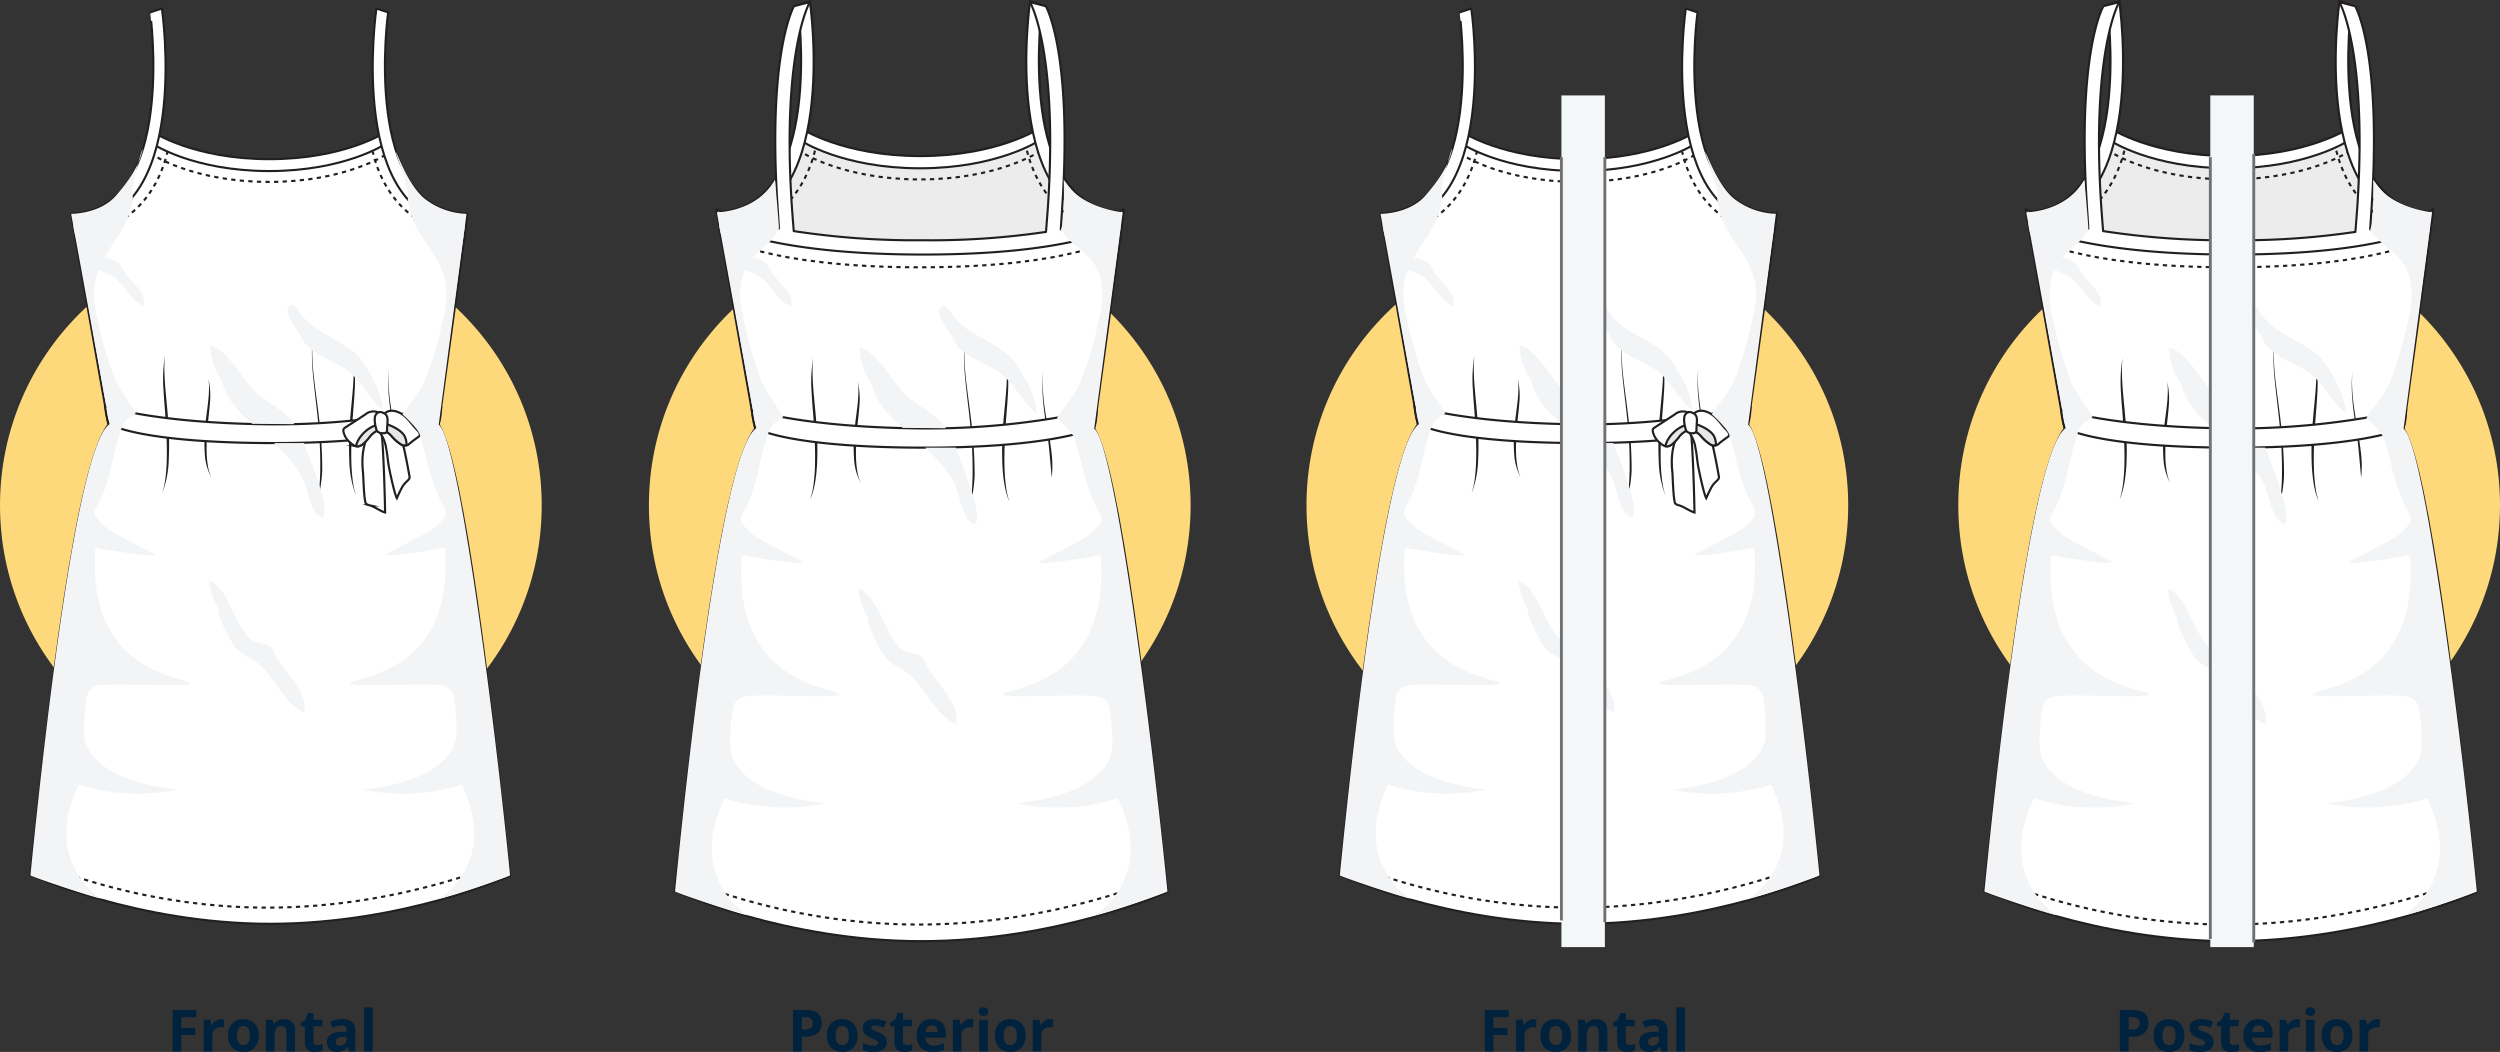 <svg xmlns="http://www.w3.org/2000/svg" width="863" height="363.135" viewBox="0 0 863 363.135">
  <rect x="0" y="0" width="863" height="363.135" fill="#333333" stroke="none"/>
  <g id="Grupo_8342" data-name="Grupo 8342" transform="translate(-120 -5205.061)">
    <g id="Grupo_8338" data-name="Grupo 8338">
      <circle id="Elipse_499" data-name="Elipse 499" cx="93.5" cy="93.5" r="93.5" transform="translate(120 5286)" fill="#fed97b"/>
      <g id="Grupo_7464" data-name="Grupo 7464" transform="translate(125.497 5197.062)">
        <g id="Grupo_7462" data-name="Grupo 7462" transform="translate(4.985 10.938)">
          <path id="Trazado_11415" data-name="Trazado 11415" d="M155.915,74.275c-22.437-.942-28.311-25.8-28.311-25.8s-22.435,10-40.035,9.827H87.41c-17.6.177-40.034-9.827-40.034-9.827S41.5,73.333,19.064,74.275l12.867,72.808c-10.946,14-20.363,94.262-26.946,155.422,0,0,36.806,16.824,82.715,16.843s82.878-16.508,82.878-16.508c-6.55-60.851-16.083-141.755-24.629-155.788Z" transform="translate(-4.985 -3.394)" fill="#fff" stroke="#231f20" stroke-miterlimit="10" stroke-width="0.736"/>
          <path id="Trazado_11416" data-name="Trazado 11416" d="M170,255.641s-36.292,16.513-83.271,16.5-81.356-16.5-81.356-16.5" transform="translate(-4.907 38.237)" fill="none" stroke="#231f20" stroke-miterlimit="10" stroke-width="0.741" stroke-dasharray="1.482"/>
          <path id="Trazado_11417" data-name="Trazado 11417" d="M120.524,46.477s-14,9.325-40.114,9.325S40.3,46.477,40.3,46.477l-.08,4.1s14,9.327,40.114,9.327,40.113-9.327,40.113-9.327Z" transform="translate(2.095 -3.796)" fill="#fff" stroke="#231f20" stroke-miterlimit="10" stroke-width="0.736"/>
          <path id="Trazado_11418" data-name="Trazado 11418" d="M40.3,49.6l-.08,4.1s14,9.327,40.114,9.327,40.113-9.327,40.113-9.327l.08-4.1" transform="translate(2.095 -3.168)" fill="none" stroke="#231f20" stroke-miterlimit="10" stroke-width="0.741" stroke-dasharray="1.482"/>
          <path id="Trazado_11419" data-name="Trazado 11419" d="M48,10.938l-4.052,1.337S53.4,80.589,16.893,81.814c.067.8.4,2.771.483,3.737C58.822,84.979,48,10.938,48,10.938Z" transform="translate(-2.592 -10.938)" fill="#fff" stroke="#231f20" stroke-miterlimit="10" stroke-width="0.736"/>
          <path id="Trazado_11420" data-name="Trazado 11420" d="M104.659,10.939l4.052,1.335s-9.454,68.314,27.05,69.539c-.066.8-.4,2.772-.483,3.739C93.833,84.979,104.659,10.939,104.659,10.939Z" transform="translate(14.789 -10.938)" fill="#fff" stroke="#231f20" stroke-miterlimit="10" stroke-width="0.736"/>
          <path id="Trazado_11421" data-name="Trazado 11421" d="M18.308,80.349C35.023,79.7,46.069,67.526,49.645,52.068" transform="translate(-2.308 -2.673)" fill="none" stroke="#231f20" stroke-miterlimit="10" stroke-width="0.741" stroke-dasharray="1.482"/>
          <path id="Trazado_11422" data-name="Trazado 11422" d="M134.721,80.349c-16.714-.651-27.76-12.824-31.337-28.281" transform="translate(14.789 -2.673)" fill="none" stroke="#231f20" stroke-miterlimit="10" stroke-width="0.741" stroke-dasharray="1.482"/>
          <g id="Grupo_7460" data-name="Grupo 7460" transform="translate(25.819 110.52)">
            <g id="Grupo_7447" data-name="Grupo 7447" transform="translate(19.639 9.28)">
              <g id="Grupo_7446" data-name="Grupo 7446">
                <path id="Trazado_11423" data-name="Trazado 11423" d="M42.837,158.416a29.137,29.137,0,0,0,1.218-5.846,58.759,58.759,0,0,0,.407-5.956c.1-3.982-.047-7.968-.3-11.956-.157-3.984-.623-7.958-.815-11.966a50.982,50.982,0,0,1,.49-12,43.86,43.86,0,0,0-.162,5.982c.049,1.994.184,3.984.362,5.971.337,3.975.79,7.955,1.026,11.964a112.956,112.956,0,0,1,.095,12.034A35.826,35.826,0,0,1,42.837,158.416Z" transform="translate(-42.837 -110.692)" fill="#231f20"/>
              </g>
            </g>
            <g id="Grupo_7449" data-name="Grupo 7449" transform="translate(84.165 9.914)">
              <g id="Grupo_7448" data-name="Grupo 7448">
                <path id="Trazado_11424" data-name="Trazado 11424" d="M99.008,158.944a35.8,35.8,0,0,1-2.317-11.773,112.962,112.962,0,0,1,.095-12.034c.235-4.009.688-7.989,1.027-11.964.177-1.988.311-3.979.36-5.971a43.846,43.846,0,0,0-.162-5.982,50.978,50.978,0,0,1,.49,12c-.192,4.009-.658,7.983-.815,11.966-.257,3.986-.4,7.973-.3,11.956a58.708,58.708,0,0,0,.407,5.954A29.068,29.068,0,0,0,99.008,158.944Z" transform="translate(-96.565 -111.22)" fill="#231f20"/>
              </g>
            </g>
            <g id="Grupo_7451" data-name="Grupo 7451" transform="translate(97.709 13.821)">
              <g id="Grupo_7450" data-name="Grupo 7450">
                <path id="Trazado_11425" data-name="Trazado 11425" d="M110.114,150.113a36.472,36.472,0,0,0,.076-8.851c-.273-2.966-.715-5.926-1.13-8.889-.818-5.914-1.65-11.928-.958-17.9-.54,5.986.438,11.944,1.4,17.831.49,2.951,1.008,5.9,1.358,8.888A37.193,37.193,0,0,1,111,150.25Z" transform="translate(-107.844 -114.473)" fill="#231f20"/>
              </g>
            </g>
            <g id="Grupo_7453" data-name="Grupo 7453" transform="translate(34.254 17.363)">
              <g id="Grupo_7452" data-name="Grupo 7452">
                <path id="Trazado_11426" data-name="Trazado 11426" d="M57.393,151.415a19.651,19.651,0,0,1-2.265-8.386,58.834,58.834,0,0,1,.094-8.571c.229-2.855.673-5.689,1-8.521.173-1.416.305-2.834.353-4.254a22.681,22.681,0,0,0-.159-4.26,26.574,26.574,0,0,1,.479,8.547c-.189,2.855-.644,5.685-.8,8.523a70.08,70.08,0,0,0-.3,8.515,30.533,30.533,0,0,0,.4,4.242A15.976,15.976,0,0,0,57.393,151.415Z" transform="translate(-55.006 -117.423)" fill="#231f20"/>
              </g>
            </g>
            <g id="Grupo_7455" data-name="Grupo 7455" transform="translate(0 14.713)">
              <g id="Grupo_7454" data-name="Grupo 7454">
                <path id="Trazado_11427" data-name="Trazado 11427" d="M26.484,149.208a19.633,19.633,0,0,0,2.264-8.386,58.5,58.5,0,0,0-.094-8.571c-.229-2.855-.673-5.689-1-8.521-.173-1.416-.305-2.833-.353-4.253a22.794,22.794,0,0,1,.16-4.261,26.574,26.574,0,0,0-.479,8.547c.187,2.855.644,5.685.8,8.523a70.578,70.578,0,0,1,.3,8.515,30.532,30.532,0,0,1-.4,4.242A15.976,15.976,0,0,1,26.484,149.208Z" transform="translate(-26.484 -115.216)" fill="#231f20"/>
              </g>
            </g>
            <g id="Grupo_7457" data-name="Grupo 7457" transform="translate(113.626 11.765)">
              <g id="Grupo_7456" data-name="Grupo 7456">
                <path id="Trazado_11428" data-name="Trazado 11428" d="M123.484,146.753a19.608,19.608,0,0,1-2.265-8.385,58.666,58.666,0,0,1,.094-8.571c.229-2.856.673-5.69,1-8.521.173-1.416.305-2.834.353-4.254a22.9,22.9,0,0,0-.159-4.261,26.573,26.573,0,0,1,.479,8.547c-.189,2.856-.644,5.685-.8,8.523a70.1,70.1,0,0,0-.3,8.516,30.747,30.747,0,0,0,.4,4.242A15.971,15.971,0,0,0,123.484,146.753Z" transform="translate(-121.097 -112.761)" fill="#231f20"/>
              </g>
            </g>
            <g id="Grupo_7459" data-name="Grupo 7459" transform="translate(71.373)">
              <g id="Grupo_7458" data-name="Grupo 7458">
                <path id="Trazado_11429" data-name="Trazado 11429" d="M86.91,167.59a75.842,75.842,0,0,0,1.881-16.029,143.763,143.763,0,0,0-.729-16.2c-.495-5.391-1.249-10.758-1.759-16.159a79.6,79.6,0,0,1,.055-16.239,79.534,79.534,0,0,0,.189,16.215c.588,5.381,1.435,10.739,1.995,16.135a144.544,144.544,0,0,1,.94,16.254C89.446,157,86.91,167.59,86.91,167.59Z" transform="translate(-85.914 -102.965)" fill="#231f20"/>
              </g>
            </g>
          </g>
          <path id="Trazado_11430" data-name="Trazado 11430" d="M141.331,131.45c.938-.579,1.166-6.178,1.166-6.178A260.989,260.989,0,0,1,83.49,131.5c-39.916-.372-57.006-6.233-57.006-6.233s.57,5.594,1.51,6.173c1.622,1,13.58,6.4,55.467,6.528C124.13,138.1,139.708,132.45,141.331,131.45Z" transform="translate(-0.665 12.038)" fill="#fff" stroke="#231f20" stroke-miterlimit="10" stroke-width="0.75"/>
          <g id="Grupo_7461" data-name="Grupo 7461" transform="translate(108.043 138.854)">
            <path id="Trazado_11431" data-name="Trazado 11431" d="M107.073,132.974a3.086,3.086,0,0,0,.161,1.116q-.137-.821-.275-1.643c.729,5.5,1.221,22.968,1.3,28.513-1.726-.5-3.537-1.948-5.261-2.446a3.512,3.512,0,0,1-1.3-.576c-.766-.626-.944-9.736-1.06-10.763-.928-8.183,1.32-13.238,4.364-17.051Z" transform="translate(-93.848 -125.841)" fill="#fff" stroke="#231f20" stroke-miterlimit="10" stroke-width="0.75"/>
            <path id="Trazado_11432" data-name="Trazado 11432" d="M104.509,132.161c.222-.167,1.129,1.206,1.259,1.4a12.191,12.191,0,0,1,2.028,5.284c.455,2.086.489,3.743.92,6.192.27,1.536,1.985,9.7,2.78,11.021a42.226,42.226,0,0,1,1.942-4.024,8.322,8.322,0,0,1,1.316-1.607c.374-.363,1.226-1.029,1.137-1.674-.108-.779-2-11.245-2.826-13.236-1.093-2.622-3.127-4.985-5.724-5.518Z" transform="translate(-93.028 -125.867)" fill="#fff" stroke="#231f20" stroke-miterlimit="10" stroke-width="0.75"/>
            <path id="Trazado_11433" data-name="Trazado 11433" d="M107.535,127.33a4.389,4.389,0,0,0-5.036.488l-6.868,4.475a1.567,1.567,0,0,0-.576.536,1.3,1.3,0,0,0-.092.736,6.616,6.616,0,0,0,2.32,3.9c.855.812,1.991,1.6,3.125,1.273a2.928,2.928,0,0,0,1.006-.572,19.815,19.815,0,0,0,2.61-2.918,7,7,0,0,1,3.059-2.368l.078-.026Z" transform="translate(-94.949 -126.514)" fill="#fff" stroke="#231f20" stroke-miterlimit="10" stroke-width="0.75"/>
            <path id="Trazado_11434" data-name="Trazado 11434" d="M105.854,133.42a4.842,4.842,0,0,1,3.558,1.837,14.691,14.691,0,0,0,3.416,3.025,2.247,2.247,0,0,0,2.813-.413c.98-.836,2.024-1.574,3.066-2.319,1-.711.157-1.7-.473-2.351-1.715-1.767-3-3.931-5.062-5.348s-4.917-2.08-6.614.172Z" transform="translate(-92.758 -126.558)" fill="#fff" stroke="#231f20" stroke-miterlimit="10" stroke-width="0.75"/>
            <path id="Trazado_11435" data-name="Trazado 11435" d="M105.607,130.7c-3.052.82-6.448,4.148-7.008,7.259a2.524,2.524,0,0,0,1.022,0,4.324,4.324,0,0,0,1.261-.629,15.692,15.692,0,0,0,2.4-2.528,7,7,0,0,1,3.06-2.368l.078-.025Z" transform="translate(-94.216 -125.725)" fill="#e6e7e8" stroke="#231f20" stroke-miterlimit="10" stroke-width="0.75"/>
            <path id="Trazado_11436" data-name="Trazado 11436" d="M107.487,130.316c2.427.9,4.888,2.037,6.277,3.973a6.246,6.246,0,0,1,.812,3.2l.055.134a2.1,2.1,0,0,1-1.892-.174,14.709,14.709,0,0,1-3.414-3.025c-.909-.946-2.165-1.941-3.558-1.837Z" transform="translate(-92.775 -125.803)" fill="#e6e7e8" stroke="#231f20" stroke-miterlimit="10" stroke-width="0.75"/>
            <path id="Trazado_11437" data-name="Trazado 11437" d="M105.86,126.916a2.014,2.014,0,0,0-1.572,1.02,2.912,2.912,0,0,0-.31,1.156,10.806,10.806,0,0,0,.454,3.442,2.586,2.586,0,0,0,.436,1.062,2.613,2.613,0,0,0,2.081.623,1.073,1.073,0,0,0,1.273-1.3q.072-1.212.143-2.426a6.314,6.314,0,0,0-.04-1.579,2.132,2.132,0,0,0-.777-1.338A3.652,3.652,0,0,0,105.86,126.916Z" transform="translate(-93.139 -126.486)" fill="#fff" stroke="#231f20" stroke-miterlimit="10" stroke-width="0.75"/>
          </g>
        </g>
        <g id="Grupo_7463" data-name="Grupo 7463" transform="translate(5.003 59.411)">
          <path id="Trazado_11438" data-name="Trazado 11438" d="M43.552,52.222c1.265-5.252-4.646,13.538-3.173,15.525-1.245,13.893-12.966,19.113-13.513,33.3-.238,6.171,5.512,26.936,8.521,32.139,2.282,3.945,5.649,8.224,5.983,9.415a27.188,27.188,0,0,0-3.313,2.361c-1.554,1.726-2.045,4.175-2.707,6.322-2.307,7.493-3.01,15.551-6.98,22.453-.687,1.193-1.732,3.058-.891,4.416a18.158,18.158,0,0,0,6.41,5.67c2.736,1.642,14.2,7.387,14.2,7.387.292,1.554-20.607-2.254-20.607-2.254-3.546,44.157,31.971,44.462,32.679,46.834.476,1.592-29.843-.518-32.659.958a6.01,6.01,0,0,0-2.663,2.357c-.784,1.457-2.009,13.932-.785,17.319,5.335,14.761,32.551,15.842,31.594,16.05a68.744,68.744,0,0,1-33.964-1.7c-12.958,26.76,7.6,39.268,7.6,39.268-2.031-.232-20.805-6.4-24.283-7.952C10.3,248.567,21.365,153.77,32.311,146.31l-13.25-72.6s9.9.079,15.424-6.233C37.576,63.943,42.082,58.321,43.552,52.222Z" transform="translate(-5 -51.3)" fill="#f3f4f5" style="mix-blend-mode: multiply;isolation: isolate"/>
          <path id="Trazado_11439" data-name="Trazado 11439" d="M85.748,134.948c-3.561-5.045-9.018-7.028-13.7-11.359-4.184-3.869-9.653-14.869-15.4-15.773A23.5,23.5,0,0,0,60.7,119.995c1.783,6.546,5.506,10.424,10.5,14.843Z" transform="translate(5.379 -39.942)" fill="#f3f4f5" style="mix-blend-mode: multiply;isolation: isolate"/>
          <path id="Trazado_11440" data-name="Trazado 11440" d="M75.023,135.85c3.579,3.329,7.8,7.678,9.89,12.158,2.057,4.4,2.111,10.812,6.615,13.655,3.818-2.192-5.076-22.368-6.19-25.813Z" transform="translate(9.072 -34.309)" fill="#f3f4f5" style="mix-blend-mode: multiply;isolation: isolate"/>
          <path id="Trazado_11441" data-name="Trazado 11441" d="M105.439,116.554c-4.812-7.863-15.082-9.269-21.151-16.244-1.2-1.385-3.5-6.391-5.221-2.936-1.044,2.1,2.936,7.124,4.1,8.76,2.3,6.77,10.165,8.51,15.491,12,5.666,3.715,7.95,10.107,13.1,14.255C111.532,126.646,108.44,121.459,105.439,116.554Z" transform="translate(9.85 -42.281)" fill="#f3f4f5" style="mix-blend-mode: multiply;isolation: isolate"/>
          <path id="Trazado_11442" data-name="Trazado 11442" d="M34.385,88.338c-1.929-4.382-6.309-2.641-9.449-5.817C22.1,79.653,21.768,74.151,17.33,72.9c.07,4.358,3.038,9.43,3.038,9.43.077,6.456,6.692,5.966,10.649,8.629,4.1,2.756,5.823,8.117,10.529,10.159C42.8,95.793,36.222,92.515,34.385,88.338Z" transform="translate(-2.522 -46.96)" fill="#f3f4f5" style="mix-blend-mode: multiply;isolation: isolate"/>
          <path id="Trazado_11443" data-name="Trazado 11443" d="M78.8,200.122c-1.657-3.765-4.078-2.355-7.164-3.963-2.235-1.165-3.713-4.1-4.943-6.121-2.4-3.951-5.341-13.227-10.3-14.631.07,4.358,3.038,9.43,3.038,9.43.038,3.245,2.29,7.026,3.728,9.842,2.356,4.617,3.48,5.395,7.61,7.632,7.722,4.184,10.577,15.232,18.442,18.646C90.89,213.795,81.526,206.319,78.8,200.122Z" transform="translate(5.327 -26.36)" fill="#f3f4f5" style="mix-blend-mode: multiply;isolation: isolate"/>
          <path id="Trazado_11444" data-name="Trazado 11444" d="M113.111,53.009c-2.356-4.863,5.164,13.345,3.691,15.331,1.245,13.894,12.885,18.342,13.433,32.529.238,6.17-5.512,26.936-8.521,32.139-2.282,3.945-6.416,8.6-6.749,9.789.04-.144,5.333,4.8,6,6.95,2.307,7.493,3.8,16.911,7.771,23.813.686,1.193,1.732,3.058.891,4.416a18.158,18.158,0,0,1-6.409,5.67c-2.736,1.642-14.2,7.387-14.2,7.387-.292,1.554,20.606-2.254,20.606-2.254,3.548,44.157-31.969,44.462-32.679,46.834-.476,1.592,29.844-.518,32.659.958a6.02,6.02,0,0,1,2.664,2.357c.784,1.457,2.008,13.932.785,17.319-5.335,14.761-32.551,15.842-31.594,16.05a68.746,68.746,0,0,0,33.964-1.7c12.958,26.76-7.6,39.268-7.6,39.268,2.03-.232,20.8-6.4,24.283-7.952-5.295-53.527-17.684-150.619-24.629-155.609l9.587-72.782a24.663,24.663,0,0,1-14.478-5.242C117.509,64.14,113.959,54.757,113.111,53.009Z" transform="translate(13.474 -51.121)" fill="#f3f4f5" style="mix-blend-mode: multiply;isolation: isolate"/>
        </g>
      </g>
      <path id="Trazado_13306" data-name="Trazado 13306" d="M-31.45,0h-2.979V-14.277h8.184v2.48H-31.45v3.682h4.844v2.471H-31.45Zm13.857-11.123a4.8,4.8,0,0,1,1.006.088l-.225,2.793a3.412,3.412,0,0,0-.879-.1,3.159,3.159,0,0,0-2.222.732,2.648,2.648,0,0,0-.8,2.051V0h-2.979V-10.918h2.256l.439,1.836h.146a4.1,4.1,0,0,1,1.372-1.479A3.383,3.383,0,0,1-17.593-11.123Zm5.361,5.645A4.582,4.582,0,0,0-11.7-3.027a1.9,1.9,0,0,0,1.733.83,1.873,1.873,0,0,0,1.714-.825,4.648,4.648,0,0,0,.522-2.456A4.51,4.51,0,0,0-8.257-7.91a1.907,1.907,0,0,0-1.729-.811,1.9,1.9,0,0,0-1.719.806A4.506,4.506,0,0,0-12.231-5.479Zm7.549,0a5.867,5.867,0,0,1-1.406,4.17A5.1,5.1,0,0,1-10,.2a5.478,5.478,0,0,1-2.773-.688,4.581,4.581,0,0,1-1.846-1.978,6.645,6.645,0,0,1-.645-3.008,5.835,5.835,0,0,1,1.4-4.16,5.128,5.128,0,0,1,3.926-1.484,5.509,5.509,0,0,1,2.773.684A4.563,4.563,0,0,1-5.327-8.477,6.584,6.584,0,0,1-4.683-5.479ZM7.856,0H4.878V-6.377a3.063,3.063,0,0,0-.42-1.772A1.528,1.528,0,0,0,3.12-8.74a2.011,2.011,0,0,0-1.807.835A5.178,5.178,0,0,0,.757-5.137V0H-2.222V-10.918H.054l.4,1.4H.62a3.148,3.148,0,0,1,1.372-1.2,4.672,4.672,0,0,1,1.987-.405,3.818,3.818,0,0,1,2.891,1.03,4.134,4.134,0,0,1,.986,2.974Zm7.666-2.178A6.457,6.457,0,0,0,17.4-2.52V-.3a6.685,6.685,0,0,1-2.734.5,3.347,3.347,0,0,1-2.6-.9,3.932,3.932,0,0,1-.815-2.71V-8.682H9.819v-1.26l1.641-1,.859-2.3h1.9v2.324H17.28v2.236H14.224v5.264a1.163,1.163,0,0,0,.356.938A1.406,1.406,0,0,0,15.522-2.178ZM26.538,0l-.576-1.484h-.078A4.4,4.4,0,0,1,24.336-.171,5,5,0,0,1,22.261.2a3.356,3.356,0,0,1-2.476-.9,3.45,3.45,0,0,1-.9-2.559A2.881,2.881,0,0,1,20.1-5.825a7.045,7.045,0,0,1,3.667-.913L25.659-6.8v-.479a1.485,1.485,0,0,0-1.7-1.66,7.743,7.743,0,0,0-3.076.791L19.9-10.156a8.876,8.876,0,0,1,4.18-.986,5.206,5.206,0,0,1,3.369.957,3.537,3.537,0,0,1,1.172,2.91V0Zm-.879-5.059-1.152.039a3.69,3.69,0,0,0-1.934.469,1.472,1.472,0,0,0-.635,1.309q0,1.26,1.445,1.26a2.289,2.289,0,0,0,1.655-.6,2.092,2.092,0,0,0,.62-1.582Zm9,5.059H31.685V-15.2h2.979Z" transform="translate(214 5568)" fill="#00223d"/>
    </g>
    <g id="Grupo_8339" data-name="Grupo 8339">
      <circle id="Elipse_500" data-name="Elipse 500" cx="93.5" cy="93.5" r="93.5" transform="translate(344 5286)" fill="#fed97b"/>
      <g id="Grupo_7484" data-name="Grupo 7484" transform="translate(129.691 5185.764)">
        <g id="Grupo_7482" data-name="Grupo 7482" transform="translate(223.309 19.783)">
          <path id="Trazado_11445" data-name="Trazado 11445" d="M258.621,58.481l-.081,4.213s14.371,9.575,41.181,9.575S340.9,62.694,340.9,62.694l.081-4.213" transform="translate(-215.103 -10.769)" fill="none" stroke="#231f20" stroke-miterlimit="10" stroke-width="0.741" stroke-dasharray="1.482"/>
          <path id="Trazado_11446" data-name="Trazado 11446" d="M236.632,89.98c17.159-.669,28.5-13.166,32.171-29.034" transform="translate(-220.206 -10.195)" fill="none" stroke="#231f20" stroke-miterlimit="10" stroke-width="0.741" stroke-dasharray="1.482"/>
          <path id="Trazado_11447" data-name="Trazado 11447" d="M353.879,89.98c-17.16-.669-28.5-13.166-32.171-29.034" transform="translate(-200.389 -10.195)" fill="none" stroke="#231f20" stroke-miterlimit="10" stroke-width="0.741" stroke-dasharray="1.482"/>
          <path id="Trazado_11448" data-name="Trazado 11448" d="M340.985,55.354s-14.371,9.575-41.181,9.575-41.182-9.575-41.182-9.575l-.081,4.214s14.371,9.574,41.181,9.574S340.9,59.568,340.9,59.568Z" transform="translate(-215.103 -11.497)" fill="#fff" stroke="#231f20" stroke-miterlimit="10" stroke-width="0.736"/>
          <path id="Trazado_11449" data-name="Trazado 11449" d="M323.016,19.816l4.16,1.372s-9.706,70.133,27.772,71.39c-.069.82-.407,2.844-.5,3.837C311.9,95.827,323.016,19.816,323.016,19.816Z" transform="translate(-200.389 -19.775)" fill="#fff" stroke="#231f20" stroke-miterlimit="10" stroke-width="0.736"/>
          <path id="Trazado_11450" data-name="Trazado 11450" d="M267.147,19.816l-4.16,1.372s9.706,70.131-27.771,71.389c.068.821.406,2.846.5,3.838C278.262,95.827,267.147,19.816,267.147,19.816Z" transform="translate(-220.535 -19.775)" fill="#fff" stroke="#231f20" stroke-miterlimit="10" stroke-width="0.736"/>
          <g id="Grupo_7466" data-name="Grupo 7466" transform="translate(14.412)">
            <g id="Grupo_7465" data-name="Grupo 7465">
              <path id="Trazado_11451" data-name="Trazado 11451" d="M375.494,83.806c-23.036-.965-29.066-26.485-29.066-26.485s-23.032,10.27-41.1,10.089h-.164c-18.067.181-41.1-10.089-41.1-10.089S258.034,82.84,235,83.806c0,0,20.521,28.357,70.124,28.357S375.494,83.806,375.494,83.806Z" transform="translate(-234.998 -11.039)" fill="#edeced" stroke="#231f20" stroke-linecap="round" stroke-linejoin="round" stroke-width="0.75"/>
              <path id="Trazado_11452" data-name="Trazado 11452" d="M340.952,55.321S326.581,64.9,299.769,64.9s-41.181-9.575-41.181-9.575l-.081,4.214s14.371,9.574,41.181,9.574,41.182-9.574,41.182-9.574Z" transform="translate(-229.522 -11.505)" fill="#fff" stroke="#231f20" stroke-miterlimit="10" stroke-width="0.736"/>
              <path id="Trazado_11453" data-name="Trazado 11453" d="M258.588,58.448l-.081,4.213s14.371,9.575,41.181,9.575,41.182-9.575,41.182-9.575l.081-4.213" transform="translate(-229.522 -10.777)" fill="none" stroke="#231f20" stroke-miterlimit="10" stroke-width="0.741" stroke-dasharray="1.482"/>
              <path id="Trazado_11454" data-name="Trazado 11454" d="M267.115,19.783l-4.16,1.372s9.706,70.132-27.772,71.389c.069.821.407,2.846.5,3.838C278.228,95.794,267.115,19.783,267.115,19.783Z" transform="translate(-234.955 -19.783)" fill="#fff" stroke="#231f20" stroke-miterlimit="10" stroke-width="0.736"/>
              <path id="Trazado_11455" data-name="Trazado 11455" d="M322.983,19.783l4.16,1.372s-9.706,70.133,27.772,71.39c-.069.82-.407,2.844-.5,3.837C311.87,95.794,322.983,19.783,322.983,19.783Z" transform="translate(-214.808 -19.783)" fill="#fff" stroke="#231f20" stroke-miterlimit="10" stroke-width="0.736"/>
              <path id="Trazado_11456" data-name="Trazado 11456" d="M236.6,89.947c17.159-.669,28.5-13.166,32.171-29.034" transform="translate(-234.625 -10.203)" fill="none" stroke="#231f20" stroke-miterlimit="10" stroke-width="0.741" stroke-dasharray="1.482"/>
              <path id="Trazado_11457" data-name="Trazado 11457" d="M353.845,89.947c-17.159-.669-28.5-13.166-32.171-29.034" transform="translate(-214.809 -10.203)" fill="none" stroke="#231f20" stroke-miterlimit="10" stroke-width="0.741" stroke-dasharray="1.482"/>
            </g>
          </g>
          <path id="Trazado_11458" data-name="Trazado 11458" d="M378.217,78.8s-15.9,10.677-69.169,10.677S237.721,78.8,237.721,78.8l13.252,74.787c-11.237,14.375-20.906,96.771-27.663,159.561,0,0,37.784,17.272,84.917,17.292s85.083-16.949,85.083-16.949c-6.723-62.47-16.51-145.529-25.285-159.936Z" transform="translate(-223.309 -6.036)" fill="#fff" stroke="#231f20" stroke-miterlimit="10" stroke-width="0.736"/>
          <path id="Trazado_11459" data-name="Trazado 11459" d="M373.962,85.57S358.31,96.246,305.041,96.246,235.874,85.57,235.874,85.57" transform="translate(-220.382 -4.459)" fill="none" stroke="#231f20" stroke-miterlimit="10" stroke-width="0.741" stroke-dasharray="1.482"/>
          <path id="Trazado_11460" data-name="Trazado 11460" d="M353.773,98.407c.138-2.095.415-6.3.55-8.4,3.4-53.16-5.713-68.615-5.713-68.615l-5.454-1.407S352.8,36.529,349.4,89.689c-.166,2.608-.547,7.361-.731,9.613a272.011,272.011,0,0,1-42.377,2.89,278.239,278.239,0,0,1-44.7-3.17c-.169-2.131-.528-6.711-.7-9.333-3.394-53.16,6.246-69.707,6.246-69.707l-5.454,1.407S252.584,36.844,255.978,90c.136,2.11.388,6.124.513,8.107-15.447-3.015-21.526-6.595-21.526-6.595l1.062,5.477s17,10.132,70.266,10.132S374.4,97.049,374.4,97.049l1.055-5.533S369.757,95.337,353.773,98.407Z" transform="translate(-220.594 -19.737)" fill="#fff" stroke="#231f20" stroke-linejoin="round" stroke-width="0.736"/>
          <path id="Trazado_11461" data-name="Trazado 11461" d="M392.706,264.519s-37.258,16.953-85.489,16.933S223.7,264.519,223.7,264.519" transform="translate(-223.219 37.223)" fill="none" stroke="#231f20" stroke-miterlimit="10" stroke-width="0.741" stroke-dasharray="1.482"/>
          <g id="Grupo_7481" data-name="Grupo 7481" transform="translate(26.506 113.502)">
            <g id="Grupo_7468" data-name="Grupo 7468" transform="translate(20.162 9.528)">
              <g id="Grupo_7467" data-name="Grupo 7467">
                <path id="Trazado_11462" data-name="Trazado 11462" d="M261.16,168.563a29.81,29.81,0,0,0,1.25-6,59.961,59.961,0,0,0,.418-6.114c.1-4.087-.048-8.18-.311-12.273-.161-4.091-.64-8.171-.837-12.285a52.271,52.271,0,0,1,.5-12.319,45.02,45.02,0,0,0-.168,6.141c.051,2.045.19,4.09.371,6.13.346,4.081.813,8.166,1.053,12.281a115.975,115.975,0,0,1,.1,12.354C263.262,160.575,262.79,164.759,261.16,168.563Z" transform="translate(-261.16 -119.57)" fill="#231f20"/>
              </g>
            </g>
            <g id="Grupo_7470" data-name="Grupo 7470" transform="translate(86.406 10.178)">
              <g id="Grupo_7469" data-name="Grupo 7469">
                <path id="Trazado_11463" data-name="Trazado 11463" d="M317.4,169.091c-1.63-3.8-2.1-7.989-2.378-12.086a115.983,115.983,0,0,1,.1-12.354c.24-4.116.707-8.2,1.053-12.281.181-2.042.321-4.085.371-6.131a44.826,44.826,0,0,0-.168-6.141,52.285,52.285,0,0,1,.5,12.321c-.2,4.114-.677,8.194-.838,12.285-.263,4.092-.411,8.185-.311,12.273a60.3,60.3,0,0,0,.418,6.114A29.807,29.807,0,0,0,317.4,169.091Z" transform="translate(-314.889 -120.097)" fill="#231f20"/>
              </g>
            </g>
            <g id="Grupo_7472" data-name="Grupo 7472" transform="translate(100.312 14.189)">
              <g id="Grupo_7471" data-name="Grupo 7471">
                <path id="Trazado_11464" data-name="Trazado 11464" d="M328.576,150.853c-.281-3.047-.735-6.085-1.161-9.127-.84-6.07-1.693-12.245-.983-18.376-.555,6.145.45,12.261,1.44,18.305.5,3.031,1.033,6.06,1.393,9.126a38.174,38.174,0,0,1,.147,9.3S328.849,153.892,328.576,150.853Z" transform="translate(-326.167 -123.35)" fill="#231f20"/>
              </g>
            </g>
            <g id="Grupo_7474" data-name="Grupo 7474" transform="translate(35.167 17.826)">
              <g id="Grupo_7473" data-name="Grupo 7473">
                <path id="Trazado_11465" data-name="Trazado 11465" d="M275.781,161.2a20.129,20.129,0,0,1-2.325-8.608,60.222,60.222,0,0,1,.1-8.8c.235-2.932.69-5.842,1.03-8.749.178-1.454.313-2.908.362-4.366a23.4,23.4,0,0,0-.164-4.374,27.247,27.247,0,0,1,.493,8.775c-.194,2.931-.661,5.837-.819,8.75a71.952,71.952,0,0,0-.3,8.741,31.541,31.541,0,0,0,.408,4.355A16.393,16.393,0,0,0,275.781,161.2Z" transform="translate(-273.33 -126.3)" fill="#231f20"/>
              </g>
            </g>
            <g id="Grupo_7476" data-name="Grupo 7476" transform="translate(0 15.105)">
              <g id="Grupo_7475" data-name="Grupo 7475">
                <path id="Trazado_11466" data-name="Trazado 11466" d="M244.807,158.99a20.129,20.129,0,0,0,2.325-8.608,60.228,60.228,0,0,0-.1-8.8c-.235-2.932-.69-5.842-1.029-8.749-.178-1.454-.313-2.908-.362-4.366a23.406,23.406,0,0,1,.163-4.374,27.282,27.282,0,0,0-.492,8.775c.194,2.931.661,5.837.819,8.75a71.97,71.97,0,0,1,.3,8.743,31.529,31.529,0,0,1-.408,4.353A16.391,16.391,0,0,1,244.807,158.99Z" transform="translate(-244.807 -124.093)" fill="#231f20"/>
              </g>
            </g>
            <g id="Grupo_7478" data-name="Grupo 7478" transform="translate(116.652 12.079)">
              <g id="Grupo_7477" data-name="Grupo 7477">
                <path id="Trazado_11467" data-name="Trazado 11467" d="M341.871,156.535a20.165,20.165,0,0,1-2.325-8.608,60.4,60.4,0,0,1,.1-8.8c.235-2.931.69-5.842,1.031-8.748.176-1.454.312-2.91.362-4.367a23.394,23.394,0,0,0-.164-4.373,27.28,27.28,0,0,1,.492,8.775c-.194,2.931-.661,5.837-.819,8.75a71.944,71.944,0,0,0-.3,8.741,31.345,31.345,0,0,0,.409,4.355A16.379,16.379,0,0,0,341.871,156.535Z" transform="translate(-339.42 -121.639)" fill="#231f20"/>
              </g>
            </g>
            <g id="Grupo_7480" data-name="Grupo 7480" transform="translate(73.273)">
              <g id="Grupo_7479" data-name="Grupo 7479">
                <path id="Trazado_11468" data-name="Trazado 11468" d="M305.26,178.187a77.858,77.858,0,0,0,1.93-16.456,147.554,147.554,0,0,0-.748-16.627c-.507-5.535-1.281-11.045-1.806-16.589a81.814,81.814,0,0,1,.057-16.673,81.66,81.66,0,0,0,.195,16.648c.6,5.525,1.473,11.024,2.047,16.563a148.152,148.152,0,0,1,.965,16.688C307.863,167.319,305.26,178.187,305.26,178.187Z" transform="translate(-304.237 -111.842)" fill="#231f20"/>
              </g>
            </g>
          </g>
          <path id="Trazado_11469" data-name="Trazado 11469" d="M362.712,140.491c.964-.594,1.2-6.341,1.2-6.341a267.9,267.9,0,0,1-60.578,6.4c-40.98-.382-58.525-6.4-58.525-6.4s.586,5.742,1.551,6.336c1.666,1.027,13.941,6.57,56.944,6.7C345.054,147.318,361.046,141.518,362.712,140.491Z" transform="translate(-218.301 6.856)" fill="#fff" stroke="#231f20" stroke-miterlimit="10" stroke-width="0.75"/>
        </g>
        <g id="Grupo_7483" data-name="Grupo 7483" transform="translate(223.326 81.242)">
          <path id="Trazado_11470" data-name="Trazado 11470" d="M259.2,86.538c-3.426,8.076-12.869,7.938-13.43,22.5-.244,6.335,5.658,27.653,8.748,32.994,2.343,4.049,5.8,8.442,6.142,9.666a27.878,27.878,0,0,0-3.4,2.424c-1.594,1.77-2.1,4.284-2.778,6.49-2.37,7.692-3.09,15.964-7.167,23.05-.7,1.224-1.778,3.14-.914,4.535a18.616,18.616,0,0,0,6.58,5.819c2.807,1.685,14.579,7.585,14.579,7.585.3,1.6-21.156-2.315-21.156-2.315-3.641,45.334,32.821,45.646,33.549,48.082.488,1.634-30.638-.531-33.528.983a6.171,6.171,0,0,0-2.733,2.42c-.806,1.5-2.063,14.3-.806,17.78,5.477,15.155,33.417,16.265,32.433,16.477a70.585,70.585,0,0,1-34.868-1.741c-13.3,27.471,7.8,40.313,7.8,40.313-2.084-.239-21.358-6.572-24.93-8.163,5.437-54.952,16.8-152.273,28.039-159.932l-13.6-74.536s13.882-.041,20.055-11.307C257.814,69.664,259.088,83.573,259.2,86.538Z" transform="translate(-223.323 -69.623)" fill="#f3f4f5" style="mix-blend-mode: multiply;isolation: isolate"/>
          <path id="Trazado_11471" data-name="Trazado 11471" d="M304.846,144.547c-3.656-5.18-9.258-7.214-14.066-11.66-4.3-3.972-9.909-15.266-15.81-16.193a24.117,24.117,0,0,0,4.161,12.5c1.831,6.722,5.654,10.7,10.777,15.239Z" transform="translate(-211.293 -58.669)" fill="#f3f4f5" style="mix-blend-mode: multiply;isolation: isolate"/>
          <path id="Trazado_11472" data-name="Trazado 11472" d="M293.347,144.728c3.673,3.416,8,7.882,10.152,12.482,2.112,4.521,2.169,11.1,6.791,14.018,3.919-2.251-5.21-22.963-6.353-26.5Z" transform="translate(-207.012 -52.139)" fill="#f3f4f5" style="mix-blend-mode: multiply;isolation: isolate"/>
          <path id="Trazado_11473" data-name="Trazado 11473" d="M324.468,125.973c-4.94-8.071-15.482-9.516-21.713-16.675-1.238-1.422-3.6-6.563-5.36-3.015-1.071,2.156,3.013,7.314,4.207,8.992,2.36,6.95,10.436,8.738,15.9,12.322,5.817,3.813,8.162,10.378,13.454,14.636C330.724,136.334,327.551,131.009,324.468,125.973Z" transform="translate(-206.111 -61.379)" fill="#f3f4f5" style="mix-blend-mode: multiply;isolation: isolate"/>
          <path id="Trazado_11474" data-name="Trazado 11474" d="M253.162,97.627c-1.98-4.5-6.475-2.711-9.7-5.972-2.911-2.944-3.251-8.594-7.807-9.881.07,4.473,3.119,9.68,3.119,9.68.078,6.628,6.87,6.125,10.932,8.86,4.2,2.83,5.977,8.332,10.809,10.429C261.8,105.28,255.048,101.914,253.162,97.627Z" transform="translate(-220.451 -66.803)" fill="#f3f4f5" style="mix-blend-mode: multiply;isolation: isolate"/>
          <path id="Trazado_11475" data-name="Trazado 11475" d="M297.719,209.656c-1.7-3.865-4.187-2.418-7.354-4.067-2.294-1.2-3.811-4.207-5.073-6.285-2.463-4.056-5.484-13.579-10.577-15.02.07,4.474,3.118,9.68,3.118,9.68.039,3.331,2.352,7.214,3.827,10.105,2.419,4.738,3.573,5.537,7.814,7.835,7.928,4.294,10.857,15.636,18.933,19.141C310.132,223.693,300.519,216.02,297.719,209.656Z" transform="translate(-211.353 -42.925)" fill="#f3f4f5" style="mix-blend-mode: multiply;isolation: isolate"/>
          <path id="Trazado_11476" data-name="Trazado 11476" d="M335.07,86.843c4.72,8.073,13.813,7.64,14.373,22.205.244,6.335-5.658,27.653-8.748,32.994-2.343,4.049-6.586,8.827-6.929,10.05.042-.149,5.477,4.929,6.155,7.135,2.368,7.691,3.9,17.36,7.978,24.445.705,1.224,1.778,3.14.915,4.535a18.637,18.637,0,0,1-6.58,5.819c-2.807,1.685-14.579,7.585-14.579,7.585-.3,1.6,21.156-2.315,21.156-2.315,3.641,45.334-32.821,45.646-33.549,48.082-.488,1.634,30.638-.531,33.528.983a6.17,6.17,0,0,1,2.733,2.42c.805,1.5,2.063,14.3.806,17.78-5.477,15.155-33.417,16.265-32.435,16.477a70.589,70.589,0,0,0,34.87-1.741c13.3,27.471-7.8,40.313-7.8,40.313,2.084-.239,21.358-6.572,24.929-8.163-5.436-54.952-18.154-154.63-25.285-159.753l9.844-74.718s-15.1-1.445-20.364-11.344C336.086,69.631,336.583,84.8,335.07,86.843Z" transform="translate(-201.909 -69.631)" fill="#f3f4f5" style="mix-blend-mode: multiply;isolation: isolate"/>
        </g>
      </g>
      <path id="Trazado_13307" data-name="Trazado 13307" d="M-41.191-7.559h1a3.317,3.317,0,0,0,2.09-.552,1.931,1.931,0,0,0,.693-1.606,1.98,1.98,0,0,0-.581-1.572,2.723,2.723,0,0,0-1.821-.508h-1.377Zm6.836-2.266A4.364,4.364,0,0,1-35.8-6.3a6.161,6.161,0,0,1-4.1,1.221h-1.3V0h-3.027V-14.277h4.561a6.066,6.066,0,0,1,3.95,1.118A4.077,4.077,0,0,1-34.355-9.824Zm4.834,4.346a4.582,4.582,0,0,0,.532,2.451,1.9,1.9,0,0,0,1.733.83,1.873,1.873,0,0,0,1.714-.825,4.648,4.648,0,0,0,.522-2.456,4.51,4.51,0,0,0-.527-2.432,1.907,1.907,0,0,0-1.729-.811,1.9,1.9,0,0,0-1.719.806A4.506,4.506,0,0,0-29.521-5.479Zm7.549,0a5.867,5.867,0,0,1-1.406,4.17A5.1,5.1,0,0,1-27.295.2a5.478,5.478,0,0,1-2.773-.688,4.581,4.581,0,0,1-1.846-1.978,6.645,6.645,0,0,1-.645-3.008,5.835,5.835,0,0,1,1.4-4.16,5.128,5.128,0,0,1,3.926-1.484,5.509,5.509,0,0,1,2.773.684,4.563,4.563,0,0,1,1.846,1.963A6.584,6.584,0,0,1-21.973-5.479Zm10.078,2.236A3.006,3.006,0,0,1-13.062-.684,5.766,5.766,0,0,1-16.553.2,10.965,10.965,0,0,1-18.584.034a7.683,7.683,0,0,1-1.572-.474V-2.9a10.383,10.383,0,0,0,1.87.654,7.572,7.572,0,0,0,1.831.264q1.621,0,1.621-.937a.782.782,0,0,0-.215-.571,3.115,3.115,0,0,0-.742-.5q-.527-.278-1.406-.649a8.834,8.834,0,0,1-1.851-.977,2.749,2.749,0,0,1-.859-1.03,3.4,3.4,0,0,1-.269-1.431,2.594,2.594,0,0,1,1.128-2.251,5.494,5.494,0,0,1,3.2-.8,9.078,9.078,0,0,1,3.838.859l-.9,2.148q-.82-.352-1.533-.576A4.815,4.815,0,0,0-15.9-8.916q-1.318,0-1.318.713a.838.838,0,0,0,.425.693,11.553,11.553,0,0,0,1.86.869,8.643,8.643,0,0,1,1.875.967,2.859,2.859,0,0,1,.879,1.035A3.181,3.181,0,0,1-11.895-3.242Zm6.924,1.064A6.457,6.457,0,0,0-3.1-2.52V-.3A6.685,6.685,0,0,1-5.83.2a3.347,3.347,0,0,1-2.6-.9,3.932,3.932,0,0,1-.815-2.71V-8.682h-1.426v-1.26l1.641-1,.859-2.3h1.9v2.324h3.057v2.236H-6.27v5.264a1.163,1.163,0,0,0,.356.938A1.406,1.406,0,0,0-4.971-2.178ZM3.633-9a1.889,1.889,0,0,0-1.484.6,2.78,2.78,0,0,0-.615,1.7h4.18a2.483,2.483,0,0,0-.576-1.7A1.951,1.951,0,0,0,3.633-9ZM4.053.2A5.635,5.635,0,0,1-.068-1.26,5.509,5.509,0,0,1-1.553-5.381,6.06,6.06,0,0,1-.181-9.624a4.886,4.886,0,0,1,3.794-1.5A4.809,4.809,0,0,1,7.217-9.8,4.988,4.988,0,0,1,8.506-6.162v1.445H1.465a2.867,2.867,0,0,0,.752,1.982,2.646,2.646,0,0,0,1.973.713,8.189,8.189,0,0,0,1.865-.205,9.333,9.333,0,0,0,1.836-.654v2.3A6.994,6.994,0,0,1,6.221,0,10.529,10.529,0,0,1,4.053.2ZM17.021-11.123a4.8,4.8,0,0,1,1.006.088L17.8-8.242a3.412,3.412,0,0,0-.879-.1,3.159,3.159,0,0,0-2.222.732,2.648,2.648,0,0,0-.8,2.051V0H10.928V-10.918h2.256l.439,1.836h.146a4.1,4.1,0,0,1,1.372-1.479A3.383,3.383,0,0,1,17.021-11.123Zm2.861-2.617q0-1.455,1.621-1.455t1.621,1.455a1.419,1.419,0,0,1-.405,1.079,1.7,1.7,0,0,1-1.216.386Q19.883-12.275,19.883-13.74ZM22.988,0H20.01V-10.918h2.979Zm5.5-5.479a4.582,4.582,0,0,0,.532,2.451,1.9,1.9,0,0,0,1.733.83,1.873,1.873,0,0,0,1.714-.825,4.648,4.648,0,0,0,.522-2.456,4.51,4.51,0,0,0-.527-2.432,1.907,1.907,0,0,0-1.729-.811,1.9,1.9,0,0,0-1.719.806A4.506,4.506,0,0,0,28.486-5.479Zm7.549,0a5.867,5.867,0,0,1-1.406,4.17A5.1,5.1,0,0,1,30.713.2a5.478,5.478,0,0,1-2.773-.688,4.581,4.581,0,0,1-1.846-1.978,6.645,6.645,0,0,1-.645-3.008,5.835,5.835,0,0,1,1.4-4.16,5.128,5.128,0,0,1,3.926-1.484,5.509,5.509,0,0,1,2.773.684,4.563,4.563,0,0,1,1.846,1.963A6.584,6.584,0,0,1,36.035-5.479Zm8.555-5.645a4.8,4.8,0,0,1,1.006.088l-.225,2.793a3.412,3.412,0,0,0-.879-.1,3.159,3.159,0,0,0-2.222.732,2.648,2.648,0,0,0-.8,2.051V0H38.5V-10.918h2.256l.439,1.836h.146a4.1,4.1,0,0,1,1.372-1.479A3.383,3.383,0,0,1,44.59-11.123Z" transform="translate(438 5568)" fill="#00223d"/>
    </g>
    <g id="Grupo_8340" data-name="Grupo 8340">
      <circle id="Elipse_501" data-name="Elipse 501" cx="93.5" cy="93.5" r="93.5" transform="translate(571 5286)" fill="#fed97b"/>
      <g id="Grupo_7485" data-name="Grupo 7485" transform="translate(577.497 5197.062)">
        <g id="Grupo_7462-2" data-name="Grupo 7462" transform="translate(4.985 10.938)">
          <path id="Trazado_11415-2" data-name="Trazado 11415" d="M155.915,74.275c-22.437-.942-28.311-25.8-28.311-25.8s-22.435,10-40.035,9.827H87.41c-17.6.177-40.034-9.827-40.034-9.827S41.5,73.333,19.064,74.275l12.867,72.808c-10.946,14-20.363,94.262-26.946,155.422,0,0,36.806,16.824,82.715,16.843s82.878-16.508,82.878-16.508c-6.55-60.851-16.083-141.755-24.629-155.788Z" transform="translate(-4.985 -3.394)" fill="#fff" stroke="#231f20" stroke-miterlimit="10" stroke-width="0.736"/>
          <path id="Trazado_11416-2" data-name="Trazado 11416" d="M170,255.641s-36.292,16.513-83.271,16.5-81.356-16.5-81.356-16.5" transform="translate(-4.907 38.237)" fill="none" stroke="#231f20" stroke-miterlimit="10" stroke-width="0.741" stroke-dasharray="1.482"/>
          <path id="Trazado_11417-2" data-name="Trazado 11417" d="M120.524,46.477s-14,9.325-40.114,9.325S40.3,46.477,40.3,46.477l-.08,4.1s14,9.327,40.114,9.327,40.113-9.327,40.113-9.327Z" transform="translate(2.095 -3.796)" fill="#fff" stroke="#231f20" stroke-miterlimit="10" stroke-width="0.736"/>
          <path id="Trazado_11418-2" data-name="Trazado 11418" d="M40.3,49.6l-.08,4.1s14,9.327,40.114,9.327,40.113-9.327,40.113-9.327l.08-4.1" transform="translate(2.095 -3.168)" fill="none" stroke="#231f20" stroke-miterlimit="10" stroke-width="0.741" stroke-dasharray="1.482"/>
          <path id="Trazado_11419-2" data-name="Trazado 11419" d="M48,10.938l-4.052,1.337S53.4,80.589,16.893,81.814c.067.8.4,2.771.483,3.737C58.822,84.979,48,10.938,48,10.938Z" transform="translate(-2.592 -10.938)" fill="#fff" stroke="#231f20" stroke-miterlimit="10" stroke-width="0.736"/>
          <path id="Trazado_11420-2" data-name="Trazado 11420" d="M104.659,10.939l4.052,1.335s-9.454,68.314,27.05,69.539c-.066.8-.4,2.772-.483,3.739C93.833,84.979,104.659,10.939,104.659,10.939Z" transform="translate(14.789 -10.938)" fill="#fff" stroke="#231f20" stroke-miterlimit="10" stroke-width="0.736"/>
          <path id="Trazado_11421-2" data-name="Trazado 11421" d="M18.308,80.349C35.023,79.7,46.069,67.526,49.645,52.068" transform="translate(-2.308 -2.673)" fill="none" stroke="#231f20" stroke-miterlimit="10" stroke-width="0.741" stroke-dasharray="1.482"/>
          <path id="Trazado_11422-2" data-name="Trazado 11422" d="M134.721,80.349c-16.714-.651-27.76-12.824-31.337-28.281" transform="translate(14.789 -2.673)" fill="none" stroke="#231f20" stroke-miterlimit="10" stroke-width="0.741" stroke-dasharray="1.482"/>
          <g id="Grupo_7460-2" data-name="Grupo 7460" transform="translate(25.819 110.52)">
            <g id="Grupo_7447-2" data-name="Grupo 7447" transform="translate(19.639 9.28)">
              <g id="Grupo_7446-2" data-name="Grupo 7446">
                <path id="Trazado_11423-2" data-name="Trazado 11423" d="M42.837,158.416a29.137,29.137,0,0,0,1.218-5.846,58.759,58.759,0,0,0,.407-5.956c.1-3.982-.047-7.968-.3-11.956-.157-3.984-.623-7.958-.815-11.966a50.982,50.982,0,0,1,.49-12,43.86,43.86,0,0,0-.162,5.982c.049,1.994.184,3.984.362,5.971.337,3.975.79,7.955,1.026,11.964a112.956,112.956,0,0,1,.095,12.034A35.826,35.826,0,0,1,42.837,158.416Z" transform="translate(-42.837 -110.692)" fill="#231f20"/>
              </g>
            </g>
            <g id="Grupo_7449-2" data-name="Grupo 7449" transform="translate(84.165 9.914)">
              <g id="Grupo_7448-2" data-name="Grupo 7448">
                <path id="Trazado_11424-2" data-name="Trazado 11424" d="M99.008,158.944a35.8,35.8,0,0,1-2.317-11.773,112.962,112.962,0,0,1,.095-12.034c.235-4.009.688-7.989,1.027-11.964.177-1.988.311-3.979.36-5.971a43.846,43.846,0,0,0-.162-5.982,50.978,50.978,0,0,1,.49,12c-.192,4.009-.658,7.983-.815,11.966-.257,3.986-.4,7.973-.3,11.956a58.708,58.708,0,0,0,.407,5.954A29.068,29.068,0,0,0,99.008,158.944Z" transform="translate(-96.565 -111.22)" fill="#231f20"/>
              </g>
            </g>
            <g id="Grupo_7451-2" data-name="Grupo 7451" transform="translate(97.709 13.821)">
              <g id="Grupo_7450-2" data-name="Grupo 7450">
                <path id="Trazado_11425-2" data-name="Trazado 11425" d="M110.114,150.113a36.472,36.472,0,0,0,.076-8.851c-.273-2.966-.715-5.926-1.13-8.889-.818-5.914-1.65-11.928-.958-17.9-.54,5.986.438,11.944,1.4,17.831.49,2.951,1.008,5.9,1.358,8.888A37.193,37.193,0,0,1,111,150.25Z" transform="translate(-107.844 -114.473)" fill="#231f20"/>
              </g>
            </g>
            <g id="Grupo_7453-2" data-name="Grupo 7453" transform="translate(34.254 17.363)">
              <g id="Grupo_7452-2" data-name="Grupo 7452">
                <path id="Trazado_11426-2" data-name="Trazado 11426" d="M57.393,151.415a19.651,19.651,0,0,1-2.265-8.386,58.834,58.834,0,0,1,.094-8.571c.229-2.855.673-5.689,1-8.521.173-1.416.305-2.834.353-4.254a22.681,22.681,0,0,0-.159-4.26,26.574,26.574,0,0,1,.479,8.547c-.189,2.855-.644,5.685-.8,8.523a70.08,70.08,0,0,0-.3,8.515,30.533,30.533,0,0,0,.4,4.242A15.976,15.976,0,0,0,57.393,151.415Z" transform="translate(-55.006 -117.423)" fill="#231f20"/>
              </g>
            </g>
            <g id="Grupo_7455-2" data-name="Grupo 7455" transform="translate(0 14.713)">
              <g id="Grupo_7454-2" data-name="Grupo 7454">
                <path id="Trazado_11427-2" data-name="Trazado 11427" d="M26.484,149.208a19.633,19.633,0,0,0,2.264-8.386,58.5,58.5,0,0,0-.094-8.571c-.229-2.855-.673-5.689-1-8.521-.173-1.416-.305-2.833-.353-4.253a22.794,22.794,0,0,1,.16-4.261,26.574,26.574,0,0,0-.479,8.547c.187,2.855.644,5.685.8,8.523a70.578,70.578,0,0,1,.3,8.515,30.532,30.532,0,0,1-.4,4.242A15.976,15.976,0,0,1,26.484,149.208Z" transform="translate(-26.484 -115.216)" fill="#231f20"/>
              </g>
            </g>
            <g id="Grupo_7457-2" data-name="Grupo 7457" transform="translate(113.626 11.765)">
              <g id="Grupo_7456-2" data-name="Grupo 7456">
                <path id="Trazado_11428-2" data-name="Trazado 11428" d="M123.484,146.753a19.608,19.608,0,0,1-2.265-8.385,58.666,58.666,0,0,1,.094-8.571c.229-2.856.673-5.69,1-8.521.173-1.416.305-2.834.353-4.254a22.9,22.9,0,0,0-.159-4.261,26.573,26.573,0,0,1,.479,8.547c-.189,2.856-.644,5.685-.8,8.523a70.1,70.1,0,0,0-.3,8.516,30.747,30.747,0,0,0,.4,4.242A15.971,15.971,0,0,0,123.484,146.753Z" transform="translate(-121.097 -112.761)" fill="#231f20"/>
              </g>
            </g>
            <g id="Grupo_7459-2" data-name="Grupo 7459" transform="translate(71.373)">
              <g id="Grupo_7458-2" data-name="Grupo 7458">
                <path id="Trazado_11429-2" data-name="Trazado 11429" d="M86.91,167.59a75.842,75.842,0,0,0,1.881-16.029,143.763,143.763,0,0,0-.729-16.2c-.495-5.391-1.249-10.758-1.759-16.159a79.6,79.6,0,0,1,.055-16.239,79.534,79.534,0,0,0,.189,16.215c.588,5.381,1.435,10.739,1.995,16.135a144.544,144.544,0,0,1,.94,16.254C89.446,157,86.91,167.59,86.91,167.59Z" transform="translate(-85.914 -102.965)" fill="#231f20"/>
              </g>
            </g>
          </g>
          <path id="Trazado_11430-2" data-name="Trazado 11430" d="M141.331,131.45c.938-.579,1.166-6.178,1.166-6.178A260.989,260.989,0,0,1,83.49,131.5c-39.916-.372-57.006-6.233-57.006-6.233s.57,5.594,1.51,6.173c1.622,1,13.58,6.4,55.467,6.528C124.13,138.1,139.708,132.45,141.331,131.45Z" transform="translate(-0.665 12.038)" fill="#fff" stroke="#231f20" stroke-miterlimit="10" stroke-width="0.75"/>
          <g id="Grupo_7461-2" data-name="Grupo 7461" transform="translate(108.043 138.854)">
            <path id="Trazado_11431-2" data-name="Trazado 11431" d="M107.073,132.974a3.086,3.086,0,0,0,.161,1.116q-.137-.821-.275-1.643c.729,5.5,1.221,22.968,1.3,28.513-1.726-.5-3.537-1.948-5.261-2.446a3.512,3.512,0,0,1-1.3-.576c-.766-.626-.944-9.736-1.06-10.763-.928-8.183,1.32-13.238,4.364-17.051Z" transform="translate(-93.848 -125.841)" fill="#fff" stroke="#231f20" stroke-miterlimit="10" stroke-width="0.75"/>
            <path id="Trazado_11432-2" data-name="Trazado 11432" d="M104.509,132.161c.222-.167,1.129,1.206,1.259,1.4a12.191,12.191,0,0,1,2.028,5.284c.455,2.086.489,3.743.92,6.192.27,1.536,1.985,9.7,2.78,11.021a42.226,42.226,0,0,1,1.942-4.024,8.322,8.322,0,0,1,1.316-1.607c.374-.363,1.226-1.029,1.137-1.674-.108-.779-2-11.245-2.826-13.236-1.093-2.622-3.127-4.985-5.724-5.518Z" transform="translate(-93.028 -125.867)" fill="#fff" stroke="#231f20" stroke-miterlimit="10" stroke-width="0.75"/>
            <path id="Trazado_11433-2" data-name="Trazado 11433" d="M107.535,127.33a4.389,4.389,0,0,0-5.036.488l-6.868,4.475a1.567,1.567,0,0,0-.576.536,1.3,1.3,0,0,0-.092.736,6.616,6.616,0,0,0,2.32,3.9c.855.812,1.991,1.6,3.125,1.273a2.928,2.928,0,0,0,1.006-.572,19.815,19.815,0,0,0,2.61-2.918,7,7,0,0,1,3.059-2.368l.078-.026Z" transform="translate(-94.949 -126.514)" fill="#fff" stroke="#231f20" stroke-miterlimit="10" stroke-width="0.75"/>
            <path id="Trazado_11434-2" data-name="Trazado 11434" d="M105.854,133.42a4.842,4.842,0,0,1,3.558,1.837,14.691,14.691,0,0,0,3.416,3.025,2.247,2.247,0,0,0,2.813-.413c.98-.836,2.024-1.574,3.066-2.319,1-.711.157-1.7-.473-2.351-1.715-1.767-3-3.931-5.062-5.348s-4.917-2.08-6.614.172Z" transform="translate(-92.758 -126.558)" fill="#fff" stroke="#231f20" stroke-miterlimit="10" stroke-width="0.75"/>
            <path id="Trazado_11435-2" data-name="Trazado 11435" d="M105.607,130.7c-3.052.82-6.448,4.148-7.008,7.259a2.524,2.524,0,0,0,1.022,0,4.324,4.324,0,0,0,1.261-.629,15.692,15.692,0,0,0,2.4-2.528,7,7,0,0,1,3.06-2.368l.078-.025Z" transform="translate(-94.216 -125.725)" fill="#e6e7e8" stroke="#231f20" stroke-miterlimit="10" stroke-width="0.75"/>
            <path id="Trazado_11436-2" data-name="Trazado 11436" d="M107.487,130.316c2.427.9,4.888,2.037,6.277,3.973a6.246,6.246,0,0,1,.812,3.2l.055.134a2.1,2.1,0,0,1-1.892-.174,14.709,14.709,0,0,1-3.414-3.025c-.909-.946-2.165-1.941-3.558-1.837Z" transform="translate(-92.775 -125.803)" fill="#e6e7e8" stroke="#231f20" stroke-miterlimit="10" stroke-width="0.75"/>
            <path id="Trazado_11437-2" data-name="Trazado 11437" d="M105.86,126.916a2.014,2.014,0,0,0-1.572,1.02,2.912,2.912,0,0,0-.31,1.156,10.806,10.806,0,0,0,.454,3.442,2.586,2.586,0,0,0,.436,1.062,2.613,2.613,0,0,0,2.081.623,1.073,1.073,0,0,0,1.273-1.3q.072-1.212.143-2.426a6.314,6.314,0,0,0-.04-1.579,2.132,2.132,0,0,0-.777-1.338A3.652,3.652,0,0,0,105.86,126.916Z" transform="translate(-93.139 -126.486)" fill="#fff" stroke="#231f20" stroke-miterlimit="10" stroke-width="0.75"/>
          </g>
        </g>
        <g id="Grupo_7463-2" data-name="Grupo 7463" transform="translate(5.003 59.411)">
          <path id="Trazado_11438-2" data-name="Trazado 11438" d="M43.552,52.222c1.265-5.252-4.646,13.538-3.173,15.525-1.245,13.893-12.966,19.113-13.513,33.3-.238,6.171,5.512,26.936,8.521,32.139,2.282,3.945,5.649,8.224,5.983,9.415a27.188,27.188,0,0,0-3.313,2.361c-1.554,1.726-2.045,4.175-2.707,6.322-2.307,7.493-3.01,15.551-6.98,22.453-.687,1.193-1.732,3.058-.891,4.416a18.158,18.158,0,0,0,6.41,5.67c2.736,1.642,14.2,7.387,14.2,7.387.292,1.554-20.607-2.254-20.607-2.254-3.546,44.157,31.971,44.462,32.679,46.834.476,1.592-29.843-.518-32.659.958a6.01,6.01,0,0,0-2.663,2.357c-.784,1.457-2.009,13.932-.785,17.319,5.335,14.761,32.551,15.842,31.594,16.05a68.744,68.744,0,0,1-33.964-1.7c-12.958,26.76,7.6,39.268,7.6,39.268-2.031-.232-20.805-6.4-24.283-7.952C10.3,248.567,21.365,153.77,32.311,146.31l-13.25-72.6s9.9.079,15.424-6.233C37.576,63.943,42.082,58.321,43.552,52.222Z" transform="translate(-5 -51.3)" fill="#f3f4f5" style="mix-blend-mode: multiply;isolation: isolate"/>
          <path id="Trazado_11439-2" data-name="Trazado 11439" d="M85.748,134.948c-3.561-5.045-9.018-7.028-13.7-11.359-4.184-3.869-9.653-14.869-15.4-15.773A23.5,23.5,0,0,0,60.7,119.995c1.783,6.546,5.506,10.424,10.5,14.843Z" transform="translate(5.379 -39.942)" fill="#f3f4f5" style="mix-blend-mode: multiply;isolation: isolate"/>
          <path id="Trazado_11440-2" data-name="Trazado 11440" d="M75.023,135.85c3.579,3.329,7.8,7.678,9.89,12.158,2.057,4.4,2.111,10.812,6.615,13.655,3.818-2.192-5.076-22.368-6.19-25.813Z" transform="translate(9.072 -34.309)" fill="#f3f4f5" style="mix-blend-mode: multiply;isolation: isolate"/>
          <path id="Trazado_11441-2" data-name="Trazado 11441" d="M105.439,116.554c-4.812-7.863-15.082-9.269-21.151-16.244-1.2-1.385-3.5-6.391-5.221-2.936-1.044,2.1,2.936,7.124,4.1,8.76,2.3,6.77,10.165,8.51,15.491,12,5.666,3.715,7.95,10.107,13.1,14.255C111.532,126.646,108.44,121.459,105.439,116.554Z" transform="translate(9.85 -42.281)" fill="#f3f4f5" style="mix-blend-mode: multiply;isolation: isolate"/>
          <path id="Trazado_11442-2" data-name="Trazado 11442" d="M34.385,88.338c-1.929-4.382-6.309-2.641-9.449-5.817C22.1,79.653,21.768,74.151,17.33,72.9c.07,4.358,3.038,9.43,3.038,9.43.077,6.456,6.692,5.966,10.649,8.629,4.1,2.756,5.823,8.117,10.529,10.159C42.8,95.793,36.222,92.515,34.385,88.338Z" transform="translate(-2.522 -46.96)" fill="#f3f4f5" style="mix-blend-mode: multiply;isolation: isolate"/>
          <path id="Trazado_11443-2" data-name="Trazado 11443" d="M78.8,200.122c-1.657-3.765-4.078-2.355-7.164-3.963-2.235-1.165-3.713-4.1-4.943-6.121-2.4-3.951-5.341-13.227-10.3-14.631.07,4.358,3.038,9.43,3.038,9.43.038,3.245,2.29,7.026,3.728,9.842,2.356,4.617,3.48,5.395,7.61,7.632,7.722,4.184,10.577,15.232,18.442,18.646C90.89,213.795,81.526,206.319,78.8,200.122Z" transform="translate(5.327 -26.36)" fill="#f3f4f5" style="mix-blend-mode: multiply;isolation: isolate"/>
          <path id="Trazado_11444-2" data-name="Trazado 11444" d="M113.111,53.009c-2.356-4.863,5.164,13.345,3.691,15.331,1.245,13.894,12.885,18.342,13.433,32.529.238,6.17-5.512,26.936-8.521,32.139-2.282,3.945-6.416,8.6-6.749,9.789.04-.144,5.333,4.8,6,6.95,2.307,7.493,3.8,16.911,7.771,23.813.686,1.193,1.732,3.058.891,4.416a18.158,18.158,0,0,1-6.409,5.67c-2.736,1.642-14.2,7.387-14.2,7.387-.292,1.554,20.606-2.254,20.606-2.254,3.548,44.157-31.969,44.462-32.679,46.834-.476,1.592,29.844-.518,32.659.958a6.02,6.02,0,0,1,2.664,2.357c.784,1.457,2.008,13.932.785,17.319-5.335,14.761-32.551,15.842-31.594,16.05a68.746,68.746,0,0,0,33.964-1.7c12.958,26.76-7.6,39.268-7.6,39.268,2.03-.232,20.8-6.4,24.283-7.952-5.295-53.527-17.684-150.619-24.629-155.609l9.587-72.782a24.663,24.663,0,0,1-14.478-5.242C117.509,64.14,113.959,54.757,113.111,53.009Z" transform="translate(13.474 -51.121)" fill="#f3f4f5" style="mix-blend-mode: multiply;isolation: isolate"/>
        </g>
      </g>
      <rect id="Rectángulo_1815" data-name="Rectángulo 1815" width="15" height="294" transform="translate(659 5238)" fill="#f3f7fa"/>
      <path id="Trazado_11477" data-name="Trazado 11477" d="M202,3963.3v263.488" transform="translate(457 1296)" fill="none" stroke="#707070" stroke-width="1"/>
      <path id="Trazado_11478" data-name="Trazado 11478" d="M217,3963.3v264.115" transform="translate(457 1296)" fill="none" stroke="#707070" stroke-width="1"/>
      <path id="Trazado_13308" data-name="Trazado 13308" d="M-31.45,0h-2.979V-14.277h8.184v2.48H-31.45v3.682h4.844v2.471H-31.45Zm13.857-11.123a4.8,4.8,0,0,1,1.006.088l-.225,2.793a3.412,3.412,0,0,0-.879-.1,3.159,3.159,0,0,0-2.222.732,2.648,2.648,0,0,0-.8,2.051V0h-2.979V-10.918h2.256l.439,1.836h.146a4.1,4.1,0,0,1,1.372-1.479A3.383,3.383,0,0,1-17.593-11.123Zm5.361,5.645A4.582,4.582,0,0,0-11.7-3.027a1.9,1.9,0,0,0,1.733.83,1.873,1.873,0,0,0,1.714-.825,4.648,4.648,0,0,0,.522-2.456A4.51,4.51,0,0,0-8.257-7.91a1.907,1.907,0,0,0-1.729-.811,1.9,1.9,0,0,0-1.719.806A4.506,4.506,0,0,0-12.231-5.479Zm7.549,0a5.867,5.867,0,0,1-1.406,4.17A5.1,5.1,0,0,1-10,.2a5.478,5.478,0,0,1-2.773-.688,4.581,4.581,0,0,1-1.846-1.978,6.645,6.645,0,0,1-.645-3.008,5.835,5.835,0,0,1,1.4-4.16,5.128,5.128,0,0,1,3.926-1.484,5.509,5.509,0,0,1,2.773.684A4.563,4.563,0,0,1-5.327-8.477,6.584,6.584,0,0,1-4.683-5.479ZM7.856,0H4.878V-6.377a3.063,3.063,0,0,0-.42-1.772A1.528,1.528,0,0,0,3.12-8.74a2.011,2.011,0,0,0-1.807.835A5.178,5.178,0,0,0,.757-5.137V0H-2.222V-10.918H.054l.4,1.4H.62a3.148,3.148,0,0,1,1.372-1.2,4.672,4.672,0,0,1,1.987-.405,3.818,3.818,0,0,1,2.891,1.03,4.134,4.134,0,0,1,.986,2.974Zm7.666-2.178A6.457,6.457,0,0,0,17.4-2.52V-.3a6.685,6.685,0,0,1-2.734.5,3.347,3.347,0,0,1-2.6-.9,3.932,3.932,0,0,1-.815-2.71V-8.682H9.819v-1.26l1.641-1,.859-2.3h1.9v2.324H17.28v2.236H14.224v5.264a1.163,1.163,0,0,0,.356.938A1.406,1.406,0,0,0,15.522-2.178ZM26.538,0l-.576-1.484h-.078A4.4,4.4,0,0,1,24.336-.171,5,5,0,0,1,22.261.2a3.356,3.356,0,0,1-2.476-.9,3.45,3.45,0,0,1-.9-2.559A2.881,2.881,0,0,1,20.1-5.825a7.045,7.045,0,0,1,3.667-.913L25.659-6.8v-.479a1.485,1.485,0,0,0-1.7-1.66,7.743,7.743,0,0,0-3.076.791L19.9-10.156a8.876,8.876,0,0,1,4.18-.986,5.206,5.206,0,0,1,3.369.957,3.537,3.537,0,0,1,1.172,2.91V0Zm-.879-5.059-1.152.039a3.69,3.69,0,0,0-1.934.469,1.472,1.472,0,0,0-.635,1.309q0,1.26,1.445,1.26a2.289,2.289,0,0,0,1.655-.6,2.092,2.092,0,0,0,.62-1.582Zm9,5.059H31.685V-15.2h2.979Z" transform="translate(667 5568)" fill="#00223d"/>
    </g>
    <g id="Grupo_8341" data-name="Grupo 8341">
      <circle id="Elipse_502" data-name="Elipse 502" cx="93.5" cy="93.5" r="93.5" transform="translate(796 5286)" fill="#fed97b"/>
      <g id="Grupo_7486" data-name="Grupo 7486" transform="translate(581.691 5185.764)">
        <g id="Grupo_7482-2" data-name="Grupo 7482" transform="translate(223.309 19.783)">
          <path id="Trazado_11445-2" data-name="Trazado 11445" d="M258.621,58.481l-.081,4.213s14.371,9.575,41.181,9.575S340.9,62.694,340.9,62.694l.081-4.213" transform="translate(-215.103 -10.769)" fill="none" stroke="#231f20" stroke-miterlimit="10" stroke-width="0.741" stroke-dasharray="1.482"/>
          <path id="Trazado_11446-2" data-name="Trazado 11446" d="M236.632,89.98c17.159-.669,28.5-13.166,32.171-29.034" transform="translate(-220.206 -10.195)" fill="none" stroke="#231f20" stroke-miterlimit="10" stroke-width="0.741" stroke-dasharray="1.482"/>
          <path id="Trazado_11447-2" data-name="Trazado 11447" d="M353.879,89.98c-17.16-.669-28.5-13.166-32.171-29.034" transform="translate(-200.389 -10.195)" fill="none" stroke="#231f20" stroke-miterlimit="10" stroke-width="0.741" stroke-dasharray="1.482"/>
          <path id="Trazado_11448-2" data-name="Trazado 11448" d="M340.985,55.354s-14.371,9.575-41.181,9.575-41.182-9.575-41.182-9.575l-.081,4.214s14.371,9.574,41.181,9.574S340.9,59.568,340.9,59.568Z" transform="translate(-215.103 -11.497)" fill="#fff" stroke="#231f20" stroke-miterlimit="10" stroke-width="0.736"/>
          <path id="Trazado_11449-2" data-name="Trazado 11449" d="M323.016,19.816l4.16,1.372s-9.706,70.133,27.772,71.39c-.069.82-.407,2.844-.5,3.837C311.9,95.827,323.016,19.816,323.016,19.816Z" transform="translate(-200.389 -19.775)" fill="#fff" stroke="#231f20" stroke-miterlimit="10" stroke-width="0.736"/>
          <path id="Trazado_11450-2" data-name="Trazado 11450" d="M267.147,19.816l-4.16,1.372s9.706,70.131-27.771,71.389c.068.821.406,2.846.5,3.838C278.262,95.827,267.147,19.816,267.147,19.816Z" transform="translate(-220.535 -19.775)" fill="#fff" stroke="#231f20" stroke-miterlimit="10" stroke-width="0.736"/>
          <g id="Grupo_7466-2" data-name="Grupo 7466" transform="translate(14.412)">
            <g id="Grupo_7465-2" data-name="Grupo 7465">
              <path id="Trazado_11451-2" data-name="Trazado 11451" d="M375.494,83.806c-23.036-.965-29.066-26.485-29.066-26.485s-23.032,10.27-41.1,10.089h-.164c-18.067.181-41.1-10.089-41.1-10.089S258.034,82.84,235,83.806c0,0,20.521,28.357,70.124,28.357S375.494,83.806,375.494,83.806Z" transform="translate(-234.998 -11.039)" fill="#edeced" stroke="#231f20" stroke-linecap="round" stroke-linejoin="round" stroke-width="0.75"/>
              <path id="Trazado_11452-2" data-name="Trazado 11452" d="M340.952,55.321S326.581,64.9,299.769,64.9s-41.181-9.575-41.181-9.575l-.081,4.214s14.371,9.574,41.181,9.574,41.182-9.574,41.182-9.574Z" transform="translate(-229.522 -11.505)" fill="#fff" stroke="#231f20" stroke-miterlimit="10" stroke-width="0.736"/>
              <path id="Trazado_11453-2" data-name="Trazado 11453" d="M258.588,58.448l-.081,4.213s14.371,9.575,41.181,9.575,41.182-9.575,41.182-9.575l.081-4.213" transform="translate(-229.522 -10.777)" fill="none" stroke="#231f20" stroke-miterlimit="10" stroke-width="0.741" stroke-dasharray="1.482"/>
              <path id="Trazado_11454-2" data-name="Trazado 11454" d="M267.115,19.783l-4.16,1.372s9.706,70.132-27.772,71.389c.069.821.407,2.846.5,3.838C278.228,95.794,267.115,19.783,267.115,19.783Z" transform="translate(-234.955 -19.783)" fill="#fff" stroke="#231f20" stroke-miterlimit="10" stroke-width="0.736"/>
              <path id="Trazado_11455-2" data-name="Trazado 11455" d="M322.983,19.783l4.16,1.372s-9.706,70.133,27.772,71.39c-.069.82-.407,2.844-.5,3.837C311.87,95.794,322.983,19.783,322.983,19.783Z" transform="translate(-214.808 -19.783)" fill="#fff" stroke="#231f20" stroke-miterlimit="10" stroke-width="0.736"/>
              <path id="Trazado_11456-2" data-name="Trazado 11456" d="M236.6,89.947c17.159-.669,28.5-13.166,32.171-29.034" transform="translate(-234.625 -10.203)" fill="none" stroke="#231f20" stroke-miterlimit="10" stroke-width="0.741" stroke-dasharray="1.482"/>
              <path id="Trazado_11457-2" data-name="Trazado 11457" d="M353.845,89.947c-17.159-.669-28.5-13.166-32.171-29.034" transform="translate(-214.809 -10.203)" fill="none" stroke="#231f20" stroke-miterlimit="10" stroke-width="0.741" stroke-dasharray="1.482"/>
            </g>
          </g>
          <path id="Trazado_11458-2" data-name="Trazado 11458" d="M378.217,78.8s-15.9,10.677-69.169,10.677S237.721,78.8,237.721,78.8l13.252,74.787c-11.237,14.375-20.906,96.771-27.663,159.561,0,0,37.784,17.272,84.917,17.292s85.083-16.949,85.083-16.949c-6.723-62.47-16.51-145.529-25.285-159.936Z" transform="translate(-223.309 -6.036)" fill="#fff" stroke="#231f20" stroke-miterlimit="10" stroke-width="0.736"/>
          <path id="Trazado_11459-2" data-name="Trazado 11459" d="M373.962,85.57S358.31,96.246,305.041,96.246,235.874,85.57,235.874,85.57" transform="translate(-220.382 -4.459)" fill="none" stroke="#231f20" stroke-miterlimit="10" stroke-width="0.741" stroke-dasharray="1.482"/>
          <path id="Trazado_11460-2" data-name="Trazado 11460" d="M353.773,98.407c.138-2.095.415-6.3.55-8.4,3.4-53.16-5.713-68.615-5.713-68.615l-5.454-1.407S352.8,36.529,349.4,89.689c-.166,2.608-.547,7.361-.731,9.613a272.011,272.011,0,0,1-42.377,2.89,278.239,278.239,0,0,1-44.7-3.17c-.169-2.131-.528-6.711-.7-9.333-3.394-53.16,6.246-69.707,6.246-69.707l-5.454,1.407S252.584,36.844,255.978,90c.136,2.11.388,6.124.513,8.107-15.447-3.015-21.526-6.595-21.526-6.595l1.062,5.477s17,10.132,70.266,10.132S374.4,97.049,374.4,97.049l1.055-5.533S369.757,95.337,353.773,98.407Z" transform="translate(-220.594 -19.737)" fill="#fff" stroke="#231f20" stroke-linejoin="round" stroke-width="0.736"/>
          <path id="Trazado_11461-2" data-name="Trazado 11461" d="M392.706,264.519s-37.258,16.953-85.489,16.933S223.7,264.519,223.7,264.519" transform="translate(-223.219 37.223)" fill="none" stroke="#231f20" stroke-miterlimit="10" stroke-width="0.741" stroke-dasharray="1.482"/>
          <g id="Grupo_7481-2" data-name="Grupo 7481" transform="translate(26.506 113.502)">
            <g id="Grupo_7468-2" data-name="Grupo 7468" transform="translate(20.162 9.528)">
              <g id="Grupo_7467-2" data-name="Grupo 7467">
                <path id="Trazado_11462-2" data-name="Trazado 11462" d="M261.16,168.563a29.81,29.81,0,0,0,1.25-6,59.961,59.961,0,0,0,.418-6.114c.1-4.087-.048-8.18-.311-12.273-.161-4.091-.64-8.171-.837-12.285a52.271,52.271,0,0,1,.5-12.319,45.02,45.02,0,0,0-.168,6.141c.051,2.045.19,4.09.371,6.13.346,4.081.813,8.166,1.053,12.281a115.975,115.975,0,0,1,.1,12.354C263.262,160.575,262.79,164.759,261.16,168.563Z" transform="translate(-261.16 -119.57)" fill="#231f20"/>
              </g>
            </g>
            <g id="Grupo_7470-2" data-name="Grupo 7470" transform="translate(86.406 10.178)">
              <g id="Grupo_7469-2" data-name="Grupo 7469">
                <path id="Trazado_11463-2" data-name="Trazado 11463" d="M317.4,169.091c-1.63-3.8-2.1-7.989-2.378-12.086a115.983,115.983,0,0,1,.1-12.354c.24-4.116.707-8.2,1.053-12.281.181-2.042.321-4.085.371-6.131a44.826,44.826,0,0,0-.168-6.141,52.285,52.285,0,0,1,.5,12.321c-.2,4.114-.677,8.194-.838,12.285-.263,4.092-.411,8.185-.311,12.273a60.3,60.3,0,0,0,.418,6.114A29.807,29.807,0,0,0,317.4,169.091Z" transform="translate(-314.889 -120.097)" fill="#231f20"/>
              </g>
            </g>
            <g id="Grupo_7472-2" data-name="Grupo 7472" transform="translate(100.312 14.189)">
              <g id="Grupo_7471-2" data-name="Grupo 7471">
                <path id="Trazado_11464-2" data-name="Trazado 11464" d="M328.576,150.853c-.281-3.047-.735-6.085-1.161-9.127-.84-6.07-1.693-12.245-.983-18.376-.555,6.145.45,12.261,1.44,18.305.5,3.031,1.033,6.06,1.393,9.126a38.174,38.174,0,0,1,.147,9.3S328.849,153.892,328.576,150.853Z" transform="translate(-326.167 -123.35)" fill="#231f20"/>
              </g>
            </g>
            <g id="Grupo_7474-2" data-name="Grupo 7474" transform="translate(35.167 17.826)">
              <g id="Grupo_7473-2" data-name="Grupo 7473">
                <path id="Trazado_11465-2" data-name="Trazado 11465" d="M275.781,161.2a20.129,20.129,0,0,1-2.325-8.608,60.222,60.222,0,0,1,.1-8.8c.235-2.932.69-5.842,1.03-8.749.178-1.454.313-2.908.362-4.366a23.4,23.4,0,0,0-.164-4.374,27.247,27.247,0,0,1,.493,8.775c-.194,2.931-.661,5.837-.819,8.75a71.952,71.952,0,0,0-.3,8.741,31.541,31.541,0,0,0,.408,4.355A16.393,16.393,0,0,0,275.781,161.2Z" transform="translate(-273.33 -126.3)" fill="#231f20"/>
              </g>
            </g>
            <g id="Grupo_7476-2" data-name="Grupo 7476" transform="translate(0 15.105)">
              <g id="Grupo_7475-2" data-name="Grupo 7475">
                <path id="Trazado_11466-2" data-name="Trazado 11466" d="M244.807,158.99a20.129,20.129,0,0,0,2.325-8.608,60.228,60.228,0,0,0-.1-8.8c-.235-2.932-.69-5.842-1.029-8.749-.178-1.454-.313-2.908-.362-4.366a23.406,23.406,0,0,1,.163-4.374,27.282,27.282,0,0,0-.492,8.775c.194,2.931.661,5.837.819,8.75a71.97,71.97,0,0,1,.3,8.743,31.529,31.529,0,0,1-.408,4.353A16.391,16.391,0,0,1,244.807,158.99Z" transform="translate(-244.807 -124.093)" fill="#231f20"/>
              </g>
            </g>
            <g id="Grupo_7478-2" data-name="Grupo 7478" transform="translate(116.652 12.079)">
              <g id="Grupo_7477-2" data-name="Grupo 7477">
                <path id="Trazado_11467-2" data-name="Trazado 11467" d="M341.871,156.535a20.165,20.165,0,0,1-2.325-8.608,60.4,60.4,0,0,1,.1-8.8c.235-2.931.69-5.842,1.031-8.748.176-1.454.312-2.91.362-4.367a23.394,23.394,0,0,0-.164-4.373,27.28,27.28,0,0,1,.492,8.775c-.194,2.931-.661,5.837-.819,8.75a71.944,71.944,0,0,0-.3,8.741,31.345,31.345,0,0,0,.409,4.355A16.379,16.379,0,0,0,341.871,156.535Z" transform="translate(-339.42 -121.639)" fill="#231f20"/>
              </g>
            </g>
            <g id="Grupo_7480-2" data-name="Grupo 7480" transform="translate(73.273)">
              <g id="Grupo_7479-2" data-name="Grupo 7479">
                <path id="Trazado_11468-2" data-name="Trazado 11468" d="M305.26,178.187a77.858,77.858,0,0,0,1.93-16.456,147.554,147.554,0,0,0-.748-16.627c-.507-5.535-1.281-11.045-1.806-16.589a81.814,81.814,0,0,1,.057-16.673,81.66,81.66,0,0,0,.195,16.648c.6,5.525,1.473,11.024,2.047,16.563a148.152,148.152,0,0,1,.965,16.688C307.863,167.319,305.26,178.187,305.26,178.187Z" transform="translate(-304.237 -111.842)" fill="#231f20"/>
              </g>
            </g>
          </g>
          <path id="Trazado_11469-2" data-name="Trazado 11469" d="M362.712,140.491c.964-.594,1.2-6.341,1.2-6.341a267.9,267.9,0,0,1-60.578,6.4c-40.98-.382-58.525-6.4-58.525-6.4s.586,5.742,1.551,6.336c1.666,1.027,13.941,6.57,56.944,6.7C345.054,147.318,361.046,141.518,362.712,140.491Z" transform="translate(-218.301 6.856)" fill="#fff" stroke="#231f20" stroke-miterlimit="10" stroke-width="0.75"/>
        </g>
        <g id="Grupo_7483-2" data-name="Grupo 7483" transform="translate(223.326 81.242)">
          <path id="Trazado_11470-2" data-name="Trazado 11470" d="M259.2,86.538c-3.426,8.076-12.869,7.938-13.43,22.5-.244,6.335,5.658,27.653,8.748,32.994,2.343,4.049,5.8,8.442,6.142,9.666a27.878,27.878,0,0,0-3.4,2.424c-1.594,1.77-2.1,4.284-2.778,6.49-2.37,7.692-3.09,15.964-7.167,23.05-.7,1.224-1.778,3.14-.914,4.535a18.616,18.616,0,0,0,6.58,5.819c2.807,1.685,14.579,7.585,14.579,7.585.3,1.6-21.156-2.315-21.156-2.315-3.641,45.334,32.821,45.646,33.549,48.082.488,1.634-30.638-.531-33.528.983a6.171,6.171,0,0,0-2.733,2.42c-.806,1.5-2.063,14.3-.806,17.78,5.477,15.155,33.417,16.265,32.433,16.477a70.585,70.585,0,0,1-34.868-1.741c-13.3,27.471,7.8,40.313,7.8,40.313-2.084-.239-21.358-6.572-24.93-8.163,5.437-54.952,16.8-152.273,28.039-159.932l-13.6-74.536s13.882-.041,20.055-11.307C257.814,69.664,259.088,83.573,259.2,86.538Z" transform="translate(-223.323 -69.623)" fill="#f3f4f5" style="mix-blend-mode: multiply;isolation: isolate"/>
          <path id="Trazado_11471-2" data-name="Trazado 11471" d="M304.846,144.547c-3.656-5.18-9.258-7.214-14.066-11.66-4.3-3.972-9.909-15.266-15.81-16.193a24.117,24.117,0,0,0,4.161,12.5c1.831,6.722,5.654,10.7,10.777,15.239Z" transform="translate(-211.293 -58.669)" fill="#f3f4f5" style="mix-blend-mode: multiply;isolation: isolate"/>
          <path id="Trazado_11472-2" data-name="Trazado 11472" d="M293.347,144.728c3.673,3.416,8,7.882,10.152,12.482,2.112,4.521,2.169,11.1,6.791,14.018,3.919-2.251-5.21-22.963-6.353-26.5Z" transform="translate(-207.012 -52.139)" fill="#f3f4f5" style="mix-blend-mode: multiply;isolation: isolate"/>
          <path id="Trazado_11473-2" data-name="Trazado 11473" d="M324.468,125.973c-4.94-8.071-15.482-9.516-21.713-16.675-1.238-1.422-3.6-6.563-5.36-3.015-1.071,2.156,3.013,7.314,4.207,8.992,2.36,6.95,10.436,8.738,15.9,12.322,5.817,3.813,8.162,10.378,13.454,14.636C330.724,136.334,327.551,131.009,324.468,125.973Z" transform="translate(-206.111 -61.379)" fill="#f3f4f5" style="mix-blend-mode: multiply;isolation: isolate"/>
          <path id="Trazado_11474-2" data-name="Trazado 11474" d="M253.162,97.627c-1.98-4.5-6.475-2.711-9.7-5.972-2.911-2.944-3.251-8.594-7.807-9.881.07,4.473,3.119,9.68,3.119,9.68.078,6.628,6.87,6.125,10.932,8.86,4.2,2.83,5.977,8.332,10.809,10.429C261.8,105.28,255.048,101.914,253.162,97.627Z" transform="translate(-220.451 -66.803)" fill="#f3f4f5" style="mix-blend-mode: multiply;isolation: isolate"/>
          <path id="Trazado_11475-2" data-name="Trazado 11475" d="M297.719,209.656c-1.7-3.865-4.187-2.418-7.354-4.067-2.294-1.2-3.811-4.207-5.073-6.285-2.463-4.056-5.484-13.579-10.577-15.02.07,4.474,3.118,9.68,3.118,9.68.039,3.331,2.352,7.214,3.827,10.105,2.419,4.738,3.573,5.537,7.814,7.835,7.928,4.294,10.857,15.636,18.933,19.141C310.132,223.693,300.519,216.02,297.719,209.656Z" transform="translate(-211.353 -42.925)" fill="#f3f4f5" style="mix-blend-mode: multiply;isolation: isolate"/>
          <path id="Trazado_11476-2" data-name="Trazado 11476" d="M335.07,86.843c4.72,8.073,13.813,7.64,14.373,22.205.244,6.335-5.658,27.653-8.748,32.994-2.343,4.049-6.586,8.827-6.929,10.05.042-.149,5.477,4.929,6.155,7.135,2.368,7.691,3.9,17.36,7.978,24.445.705,1.224,1.778,3.14.915,4.535a18.637,18.637,0,0,1-6.58,5.819c-2.807,1.685-14.579,7.585-14.579,7.585-.3,1.6,21.156-2.315,21.156-2.315,3.641,45.334-32.821,45.646-33.549,48.082-.488,1.634,30.638-.531,33.528.983a6.17,6.17,0,0,1,2.733,2.42c.805,1.5,2.063,14.3.806,17.78-5.477,15.155-33.417,16.265-32.435,16.477a70.589,70.589,0,0,0,34.87-1.741c13.3,27.471-7.8,40.313-7.8,40.313,2.084-.239,21.358-6.572,24.929-8.163-5.436-54.952-18.154-154.63-25.285-159.753l9.844-74.718s-15.1-1.445-20.364-11.344C336.086,69.631,336.583,84.8,335.07,86.843Z" transform="translate(-201.909 -69.631)" fill="#f3f4f5" style="mix-blend-mode: multiply;isolation: isolate"/>
        </g>
      </g>
      <path id="Trazado_13309" data-name="Trazado 13309" d="M-41.191-7.559h1a3.317,3.317,0,0,0,2.09-.552,1.931,1.931,0,0,0,.693-1.606,1.98,1.98,0,0,0-.581-1.572,2.723,2.723,0,0,0-1.821-.508h-1.377Zm6.836-2.266A4.364,4.364,0,0,1-35.8-6.3a6.161,6.161,0,0,1-4.1,1.221h-1.3V0h-3.027V-14.277h4.561a6.066,6.066,0,0,1,3.95,1.118A4.077,4.077,0,0,1-34.355-9.824Zm4.834,4.346a4.582,4.582,0,0,0,.532,2.451,1.9,1.9,0,0,0,1.733.83,1.873,1.873,0,0,0,1.714-.825,4.648,4.648,0,0,0,.522-2.456,4.51,4.51,0,0,0-.527-2.432,1.907,1.907,0,0,0-1.729-.811,1.9,1.9,0,0,0-1.719.806A4.506,4.506,0,0,0-29.521-5.479Zm7.549,0a5.867,5.867,0,0,1-1.406,4.17A5.1,5.1,0,0,1-27.295.2a5.478,5.478,0,0,1-2.773-.688,4.581,4.581,0,0,1-1.846-1.978,6.645,6.645,0,0,1-.645-3.008,5.835,5.835,0,0,1,1.4-4.16,5.128,5.128,0,0,1,3.926-1.484,5.509,5.509,0,0,1,2.773.684,4.563,4.563,0,0,1,1.846,1.963A6.584,6.584,0,0,1-21.973-5.479Zm10.078,2.236A3.006,3.006,0,0,1-13.062-.684,5.766,5.766,0,0,1-16.553.2,10.965,10.965,0,0,1-18.584.034a7.683,7.683,0,0,1-1.572-.474V-2.9a10.383,10.383,0,0,0,1.87.654,7.572,7.572,0,0,0,1.831.264q1.621,0,1.621-.937a.782.782,0,0,0-.215-.571,3.115,3.115,0,0,0-.742-.5q-.527-.278-1.406-.649a8.834,8.834,0,0,1-1.851-.977,2.749,2.749,0,0,1-.859-1.03,3.4,3.4,0,0,1-.269-1.431,2.594,2.594,0,0,1,1.128-2.251,5.494,5.494,0,0,1,3.2-.8,9.078,9.078,0,0,1,3.838.859l-.9,2.148q-.82-.352-1.533-.576A4.815,4.815,0,0,0-15.9-8.916q-1.318,0-1.318.713a.838.838,0,0,0,.425.693,11.553,11.553,0,0,0,1.86.869,8.643,8.643,0,0,1,1.875.967,2.859,2.859,0,0,1,.879,1.035A3.181,3.181,0,0,1-11.895-3.242Zm6.924,1.064A6.457,6.457,0,0,0-3.1-2.52V-.3A6.685,6.685,0,0,1-5.83.2a3.347,3.347,0,0,1-2.6-.9,3.932,3.932,0,0,1-.815-2.71V-8.682h-1.426v-1.26l1.641-1,.859-2.3h1.9v2.324h3.057v2.236H-6.27v5.264a1.163,1.163,0,0,0,.356.938A1.406,1.406,0,0,0-4.971-2.178ZM3.633-9a1.889,1.889,0,0,0-1.484.6,2.78,2.78,0,0,0-.615,1.7h4.18a2.483,2.483,0,0,0-.576-1.7A1.951,1.951,0,0,0,3.633-9ZM4.053.2A5.635,5.635,0,0,1-.068-1.26,5.509,5.509,0,0,1-1.553-5.381,6.06,6.06,0,0,1-.181-9.624a4.886,4.886,0,0,1,3.794-1.5A4.809,4.809,0,0,1,7.217-9.8,4.988,4.988,0,0,1,8.506-6.162v1.445H1.465a2.867,2.867,0,0,0,.752,1.982,2.646,2.646,0,0,0,1.973.713,8.189,8.189,0,0,0,1.865-.205,9.333,9.333,0,0,0,1.836-.654v2.3A6.994,6.994,0,0,1,6.221,0,10.529,10.529,0,0,1,4.053.2ZM17.021-11.123a4.8,4.8,0,0,1,1.006.088L17.8-8.242a3.412,3.412,0,0,0-.879-.1,3.159,3.159,0,0,0-2.222.732,2.648,2.648,0,0,0-.8,2.051V0H10.928V-10.918h2.256l.439,1.836h.146a4.1,4.1,0,0,1,1.372-1.479A3.383,3.383,0,0,1,17.021-11.123Zm2.861-2.617q0-1.455,1.621-1.455t1.621,1.455a1.419,1.419,0,0,1-.405,1.079,1.7,1.7,0,0,1-1.216.386Q19.883-12.275,19.883-13.74ZM22.988,0H20.01V-10.918h2.979Zm5.5-5.479a4.582,4.582,0,0,0,.532,2.451,1.9,1.9,0,0,0,1.733.83,1.873,1.873,0,0,0,1.714-.825,4.648,4.648,0,0,0,.522-2.456,4.51,4.51,0,0,0-.527-2.432,1.907,1.907,0,0,0-1.729-.811,1.9,1.9,0,0,0-1.719.806A4.506,4.506,0,0,0,28.486-5.479Zm7.549,0a5.867,5.867,0,0,1-1.406,4.17A5.1,5.1,0,0,1,30.713.2a5.478,5.478,0,0,1-2.773-.688,4.581,4.581,0,0,1-1.846-1.978,6.645,6.645,0,0,1-.645-3.008,5.835,5.835,0,0,1,1.4-4.16,5.128,5.128,0,0,1,3.926-1.484,5.509,5.509,0,0,1,2.773.684,4.563,4.563,0,0,1,1.846,1.963A6.584,6.584,0,0,1,36.035-5.479Zm8.555-5.645a4.8,4.8,0,0,1,1.006.088l-.225,2.793a3.412,3.412,0,0,0-.879-.1,3.159,3.159,0,0,0-2.222.732,2.648,2.648,0,0,0-.8,2.051V0H38.5V-10.918h2.256l.439,1.836h.146a4.1,4.1,0,0,1,1.372-1.479A3.383,3.383,0,0,1,44.59-11.123Z" transform="translate(896 5568)" fill="#00223d"/>
      <rect id="Rectángulo_1816" data-name="Rectángulo 1816" width="15" height="294" transform="translate(883 5238)" fill="#f3f7fa"/>
      <path id="Trazado_11479" data-name="Trazado 11479" d="M426,3963.3v269.9" transform="translate(457 1296)" fill="none" stroke="#707070" stroke-width="1"/>
      <path id="Trazado_11480" data-name="Trazado 11480" d="M441,3960.526v272.189" transform="translate(457 1297.668)" fill="none" stroke="#707070" stroke-width="1"/>
    </g>
  </g>
</svg>
